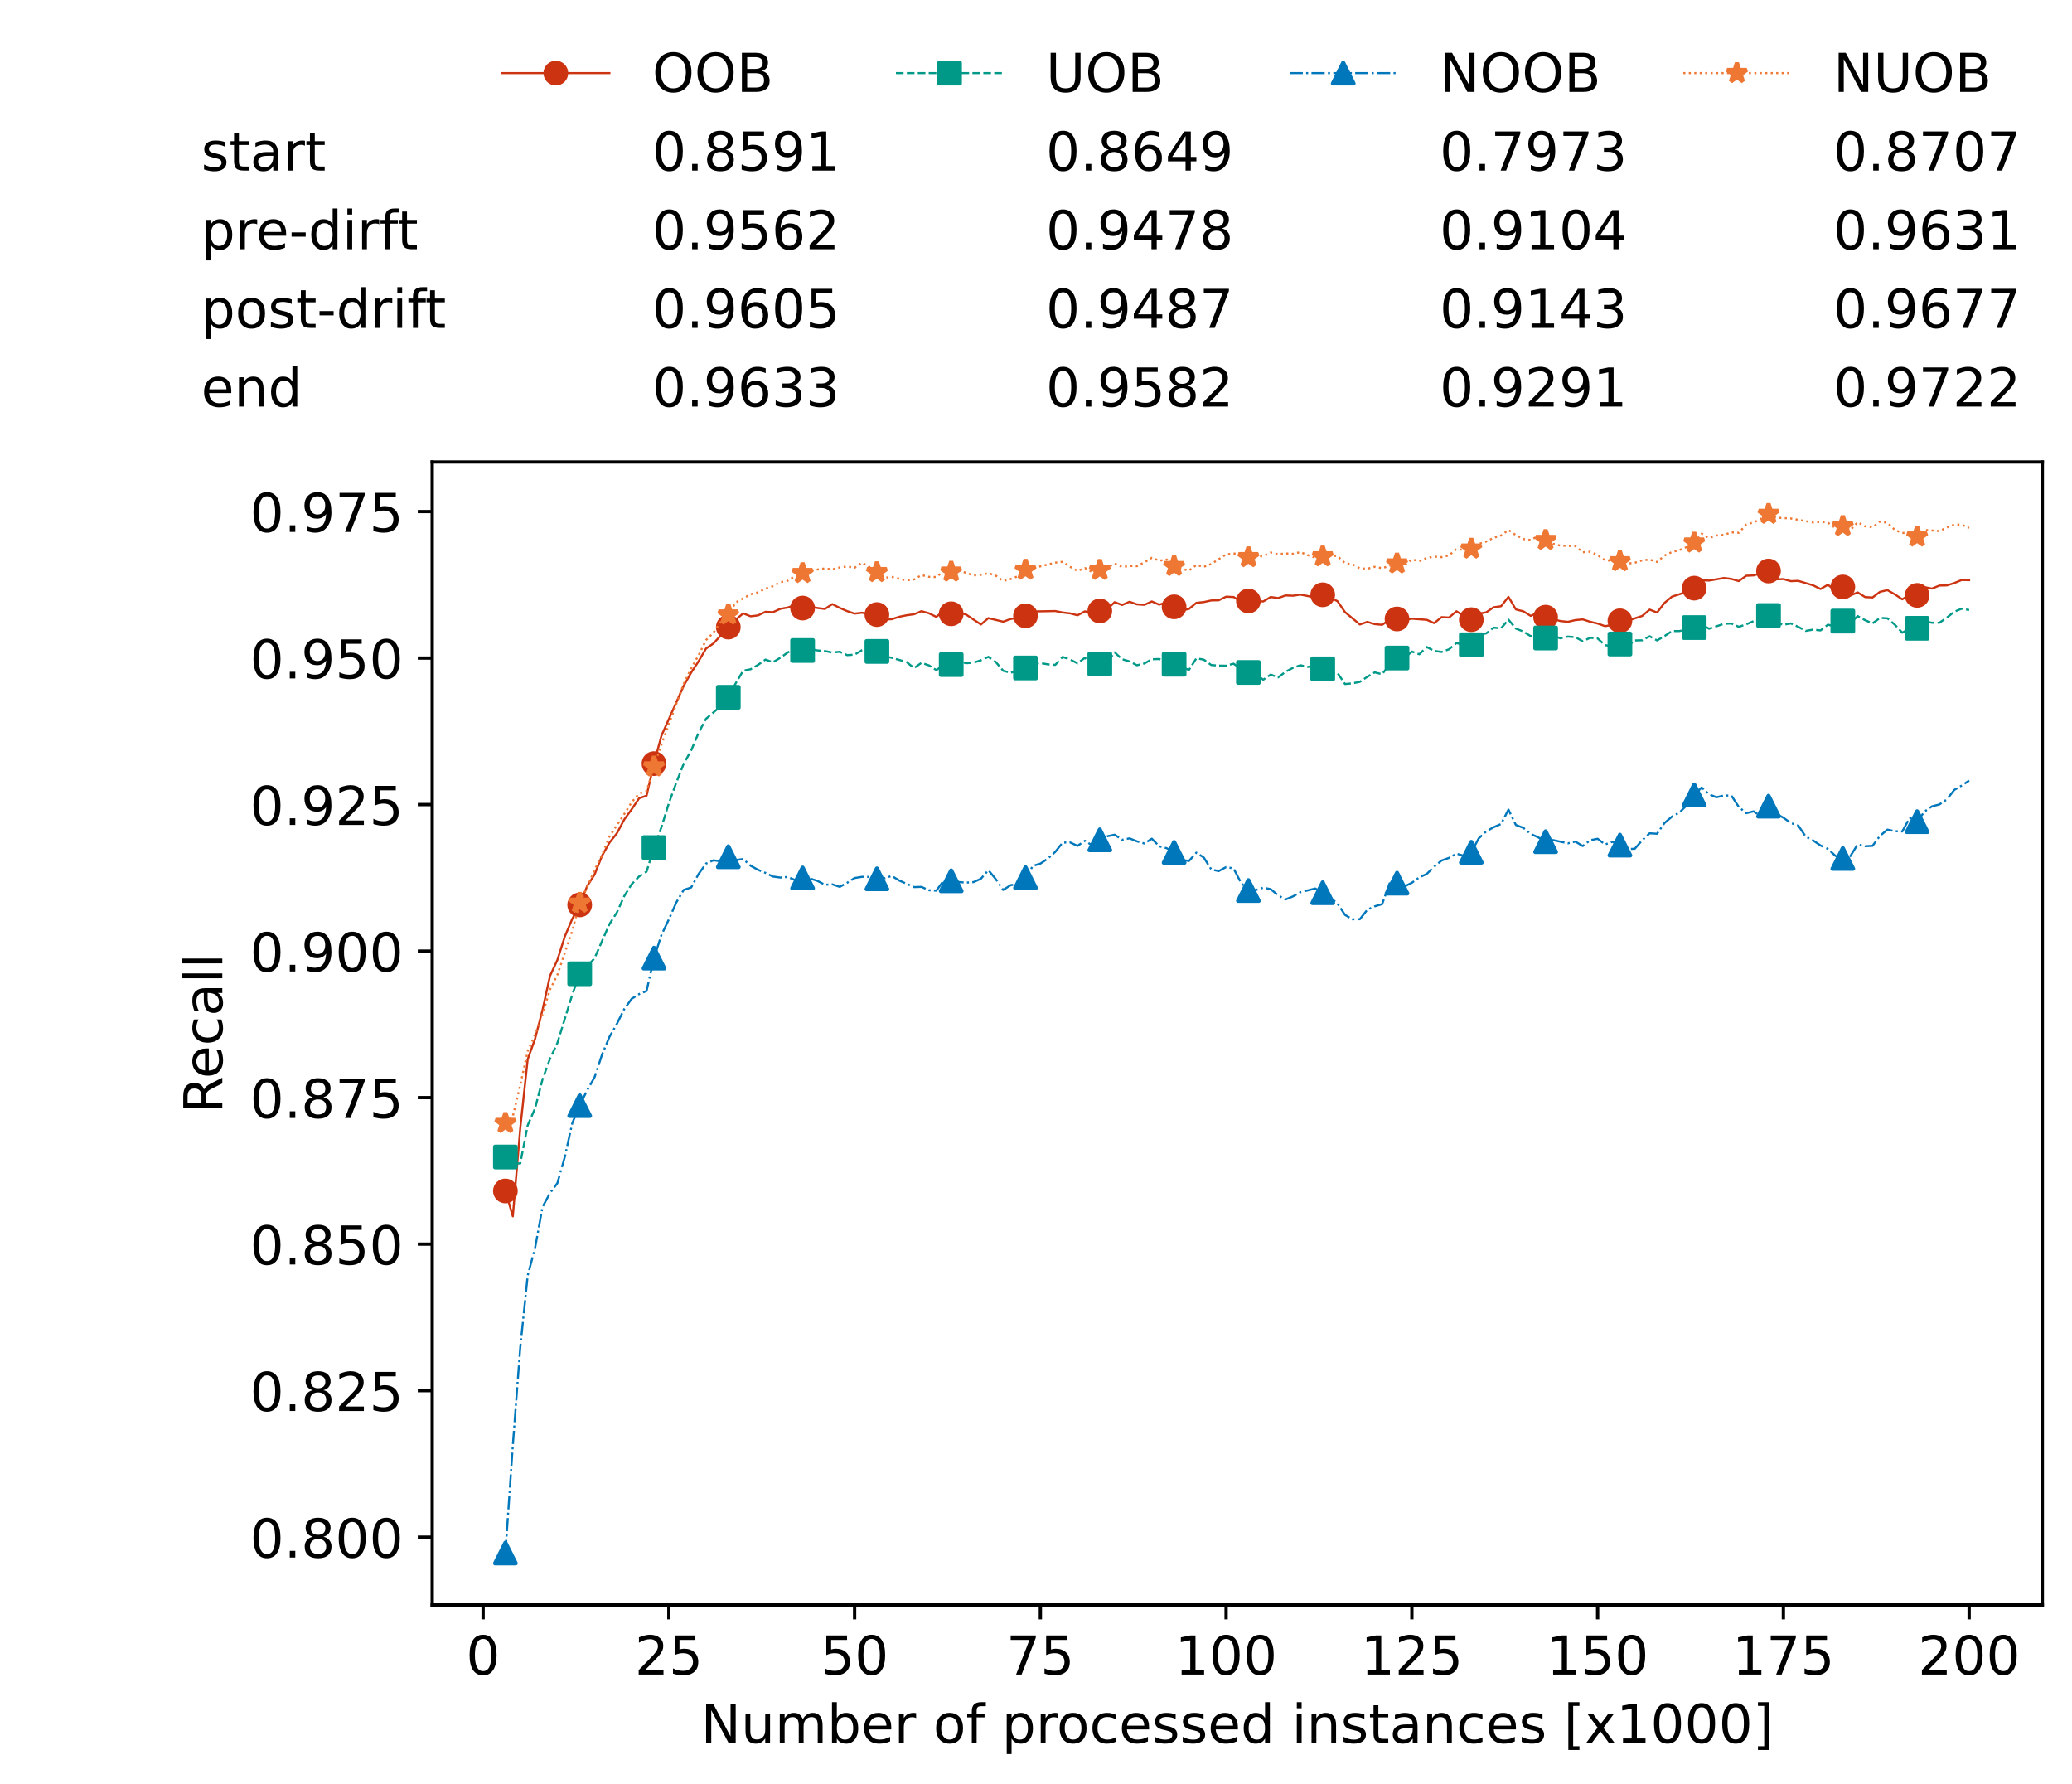 <?xml version="1.0" encoding="utf-8" standalone="no"?>
<!DOCTYPE svg PUBLIC "-//W3C//DTD SVG 1.1//EN"
  "http://www.w3.org/Graphics/SVG/1.1/DTD/svg11.dtd">
<!-- Created with matplotlib (https://matplotlib.org/) -->
<svg height="432.615pt" version="1.1" viewBox="0 0 502.65 432.615" width="502.65pt" xmlns="http://www.w3.org/2000/svg" xmlns:xlink="http://www.w3.org/1999/xlink">
 <defs>
  <style type="text/css">*{stroke-linecap:butt;stroke-linejoin:round;}</style>
 </defs>
 <g id="figure_1">
  <g id="patch_1">
   <path d="M 0 432.615 
L 502.65 432.615 
L 502.65 0 
L 0 0 
z
" style="fill:#ffffff;"/>
  </g>
  <g id="axes_1">
   <g id="patch_2">
    <path d="M 104.85 389.252 
L 495.45 389.252 
L 495.45 112.052 
L 104.85 112.052 
z
" style="fill:#ffffff;"/>
   </g>
   <g id="matplotlib.axis_1">
    <g id="xtick_1">
     <g id="line2d_1">
      <defs>
       <path d="M 0 0 
L 0 3.5 
" id="m0c8009c0d4" style="stroke:#000000;stroke-width:0.8;"/>
      </defs>
      <g>
       <use style="stroke:#000000;stroke-width:0.8;" x="117.197" xlink:href="#m0c8009c0d4" y="389.252"/>
      </g>
     </g>
     <g id="text_1">
      <!-- 0 -->
      <g transform="translate(113.061 406.13)scale(0.13 -0.13)">
       <defs>
        <path d="M 31.781 66.406 
Q 24.172 66.406 20.328 58.906 
Q 16.5 51.422 16.5 36.375 
Q 16.5 21.391 20.328 13.891 
Q 24.172 6.391 31.781 6.391 
Q 39.453 6.391 43.281 13.891 
Q 47.125 21.391 47.125 36.375 
Q 47.125 51.422 43.281 58.906 
Q 39.453 66.406 31.781 66.406 
z
M 31.781 74.219 
Q 44.047 74.219 50.516 64.516 
Q 56.984 54.828 56.984 36.375 
Q 56.984 17.969 50.516 8.266 
Q 44.047 -1.422 31.781 -1.422 
Q 19.531 -1.422 13.062 8.266 
Q 6.594 17.969 6.594 36.375 
Q 6.594 54.828 13.062 64.516 
Q 19.531 74.219 31.781 74.219 
z
" id="DejaVuSans-48"/>
       </defs>
       <use xlink:href="#DejaVuSans-48"/>
      </g>
     </g>
    </g>
    <g id="xtick_2">
     <g id="line2d_2">
      <g>
       <use style="stroke:#000000;stroke-width:0.8;" x="162.259" xlink:href="#m0c8009c0d4" y="389.252"/>
      </g>
     </g>
     <g id="text_2">
      <!-- 25 -->
      <g transform="translate(153.988 406.13)scale(0.13 -0.13)">
       <defs>
        <path d="M 19.188 8.297 
L 53.609 8.297 
L 53.609 0 
L 7.328 0 
L 7.328 8.297 
Q 12.938 14.109 22.625 23.891 
Q 32.328 33.688 34.812 36.531 
Q 39.547 41.844 41.422 45.531 
Q 43.312 49.219 43.312 52.781 
Q 43.312 58.594 39.234 62.25 
Q 35.156 65.922 28.609 65.922 
Q 23.969 65.922 18.812 64.312 
Q 13.672 62.703 7.812 59.422 
L 7.812 69.391 
Q 13.766 71.781 18.938 73 
Q 24.125 74.219 28.422 74.219 
Q 39.75 74.219 46.484 68.547 
Q 53.219 62.891 53.219 53.422 
Q 53.219 48.922 51.531 44.891 
Q 49.859 40.875 45.406 35.406 
Q 44.188 33.984 37.641 27.219 
Q 31.109 20.453 19.188 8.297 
z
" id="DejaVuSans-50"/>
        <path d="M 10.797 72.906 
L 49.516 72.906 
L 49.516 64.594 
L 19.828 64.594 
L 19.828 46.734 
Q 21.969 47.469 24.109 47.828 
Q 26.266 48.188 28.422 48.188 
Q 40.625 48.188 47.75 41.5 
Q 54.891 34.812 54.891 23.391 
Q 54.891 11.625 47.562 5.094 
Q 40.234 -1.422 26.906 -1.422 
Q 22.312 -1.422 17.547 -0.641 
Q 12.797 0.141 7.719 1.703 
L 7.719 11.625 
Q 12.109 9.234 16.797 8.062 
Q 21.484 6.891 26.703 6.891 
Q 35.156 6.891 40.078 11.328 
Q 45.016 15.766 45.016 23.391 
Q 45.016 31 40.078 35.438 
Q 35.156 39.891 26.703 39.891 
Q 22.75 39.891 18.812 39.016 
Q 14.891 38.141 10.797 36.281 
z
" id="DejaVuSans-53"/>
       </defs>
       <use xlink:href="#DejaVuSans-50"/>
       <use x="63.623" xlink:href="#DejaVuSans-53"/>
      </g>
     </g>
    </g>
    <g id="xtick_3">
     <g id="line2d_3">
      <g>
       <use style="stroke:#000000;stroke-width:0.8;" x="207.322" xlink:href="#m0c8009c0d4" y="389.252"/>
      </g>
     </g>
     <g id="text_3">
      <!-- 50 -->
      <g transform="translate(199.05 406.13)scale(0.13 -0.13)">
       <use xlink:href="#DejaVuSans-53"/>
       <use x="63.623" xlink:href="#DejaVuSans-48"/>
      </g>
     </g>
    </g>
    <g id="xtick_4">
     <g id="line2d_4">
      <g>
       <use style="stroke:#000000;stroke-width:0.8;" x="252.384" xlink:href="#m0c8009c0d4" y="389.252"/>
      </g>
     </g>
     <g id="text_4">
      <!-- 75 -->
      <g transform="translate(244.113 406.13)scale(0.13 -0.13)">
       <defs>
        <path d="M 8.203 72.906 
L 55.078 72.906 
L 55.078 68.703 
L 28.609 0 
L 18.312 0 
L 43.219 64.594 
L 8.203 64.594 
z
" id="DejaVuSans-55"/>
       </defs>
       <use xlink:href="#DejaVuSans-55"/>
       <use x="63.623" xlink:href="#DejaVuSans-53"/>
      </g>
     </g>
    </g>
    <g id="xtick_5">
     <g id="line2d_5">
      <g>
       <use style="stroke:#000000;stroke-width:0.8;" x="297.446" xlink:href="#m0c8009c0d4" y="389.252"/>
      </g>
     </g>
     <g id="text_5">
      <!-- 100 -->
      <g transform="translate(285.039 406.13)scale(0.13 -0.13)">
       <defs>
        <path d="M 12.406 8.297 
L 28.516 8.297 
L 28.516 63.922 
L 10.984 60.406 
L 10.984 69.391 
L 28.422 72.906 
L 38.281 72.906 
L 38.281 8.297 
L 54.391 8.297 
L 54.391 0 
L 12.406 0 
z
" id="DejaVuSans-49"/>
       </defs>
       <use xlink:href="#DejaVuSans-49"/>
       <use x="63.623" xlink:href="#DejaVuSans-48"/>
       <use x="127.246" xlink:href="#DejaVuSans-48"/>
      </g>
     </g>
    </g>
    <g id="xtick_6">
     <g id="line2d_6">
      <g>
       <use style="stroke:#000000;stroke-width:0.8;" x="342.509" xlink:href="#m0c8009c0d4" y="389.252"/>
      </g>
     </g>
     <g id="text_6">
      <!-- 125 -->
      <g transform="translate(330.102 406.13)scale(0.13 -0.13)">
       <use xlink:href="#DejaVuSans-49"/>
       <use x="63.623" xlink:href="#DejaVuSans-50"/>
       <use x="127.246" xlink:href="#DejaVuSans-53"/>
      </g>
     </g>
    </g>
    <g id="xtick_7">
     <g id="line2d_7">
      <g>
       <use style="stroke:#000000;stroke-width:0.8;" x="387.571" xlink:href="#m0c8009c0d4" y="389.252"/>
      </g>
     </g>
     <g id="text_7">
      <!-- 150 -->
      <g transform="translate(375.164 406.13)scale(0.13 -0.13)">
       <use xlink:href="#DejaVuSans-49"/>
       <use x="63.623" xlink:href="#DejaVuSans-53"/>
       <use x="127.246" xlink:href="#DejaVuSans-48"/>
      </g>
     </g>
    </g>
    <g id="xtick_8">
     <g id="line2d_8">
      <g>
       <use style="stroke:#000000;stroke-width:0.8;" x="432.633" xlink:href="#m0c8009c0d4" y="389.252"/>
      </g>
     </g>
     <g id="text_8">
      <!-- 175 -->
      <g transform="translate(420.226 406.13)scale(0.13 -0.13)">
       <use xlink:href="#DejaVuSans-49"/>
       <use x="63.623" xlink:href="#DejaVuSans-55"/>
       <use x="127.246" xlink:href="#DejaVuSans-53"/>
      </g>
     </g>
    </g>
    <g id="xtick_9">
     <g id="line2d_9">
      <g>
       <use style="stroke:#000000;stroke-width:0.8;" x="477.695" xlink:href="#m0c8009c0d4" y="389.252"/>
      </g>
     </g>
     <g id="text_9">
      <!-- 200 -->
      <g transform="translate(465.289 406.13)scale(0.13 -0.13)">
       <use xlink:href="#DejaVuSans-50"/>
       <use x="63.623" xlink:href="#DejaVuSans-48"/>
       <use x="127.246" xlink:href="#DejaVuSans-48"/>
      </g>
     </g>
    </g>
    <g id="text_10">
     <!-- Number of processed instances [x1000] -->
     <g transform="translate(170.025 422.711)scale(0.13 -0.13)">
      <defs>
       <path d="M 9.812 72.906 
L 23.094 72.906 
L 55.422 11.922 
L 55.422 72.906 
L 64.984 72.906 
L 64.984 0 
L 51.703 0 
L 19.391 60.984 
L 19.391 0 
L 9.812 0 
z
" id="DejaVuSans-78"/>
       <path d="M 8.5 21.578 
L 8.5 54.688 
L 17.484 54.688 
L 17.484 21.922 
Q 17.484 14.156 20.5 10.266 
Q 23.531 6.391 29.594 6.391 
Q 36.859 6.391 41.078 11.031 
Q 45.312 15.672 45.312 23.688 
L 45.312 54.688 
L 54.297 54.688 
L 54.297 0 
L 45.312 0 
L 45.312 8.406 
Q 42.047 3.422 37.719 1 
Q 33.406 -1.422 27.688 -1.422 
Q 18.266 -1.422 13.375 4.438 
Q 8.5 10.297 8.5 21.578 
z
M 31.109 56 
z
" id="DejaVuSans-117"/>
       <path d="M 52 44.188 
Q 55.375 50.25 60.062 53.125 
Q 64.75 56 71.094 56 
Q 79.641 56 84.281 50.016 
Q 88.922 44.047 88.922 33.016 
L 88.922 0 
L 79.891 0 
L 79.891 32.719 
Q 79.891 40.578 77.094 44.375 
Q 74.312 48.188 68.609 48.188 
Q 61.625 48.188 57.562 43.547 
Q 53.516 38.922 53.516 30.906 
L 53.516 0 
L 44.484 0 
L 44.484 32.719 
Q 44.484 40.625 41.703 44.406 
Q 38.922 48.188 33.109 48.188 
Q 26.219 48.188 22.156 43.531 
Q 18.109 38.875 18.109 30.906 
L 18.109 0 
L 9.078 0 
L 9.078 54.688 
L 18.109 54.688 
L 18.109 46.188 
Q 21.188 51.219 25.484 53.609 
Q 29.781 56 35.688 56 
Q 41.656 56 45.828 52.969 
Q 50 49.953 52 44.188 
z
" id="DejaVuSans-109"/>
       <path d="M 48.688 27.297 
Q 48.688 37.203 44.609 42.844 
Q 40.531 48.484 33.406 48.484 
Q 26.266 48.484 22.188 42.844 
Q 18.109 37.203 18.109 27.297 
Q 18.109 17.391 22.188 11.75 
Q 26.266 6.109 33.406 6.109 
Q 40.531 6.109 44.609 11.75 
Q 48.688 17.391 48.688 27.297 
z
M 18.109 46.391 
Q 20.953 51.266 25.266 53.625 
Q 29.594 56 35.594 56 
Q 45.562 56 51.781 48.094 
Q 58.016 40.188 58.016 27.297 
Q 58.016 14.406 51.781 6.484 
Q 45.562 -1.422 35.594 -1.422 
Q 29.594 -1.422 25.266 0.953 
Q 20.953 3.328 18.109 8.203 
L 18.109 0 
L 9.078 0 
L 9.078 75.984 
L 18.109 75.984 
z
" id="DejaVuSans-98"/>
       <path d="M 56.203 29.594 
L 56.203 25.203 
L 14.891 25.203 
Q 15.484 15.922 20.484 11.062 
Q 25.484 6.203 34.422 6.203 
Q 39.594 6.203 44.453 7.469 
Q 49.312 8.734 54.109 11.281 
L 54.109 2.781 
Q 49.266 0.734 44.188 -0.344 
Q 39.109 -1.422 33.891 -1.422 
Q 20.797 -1.422 13.156 6.188 
Q 5.516 13.812 5.516 26.812 
Q 5.516 40.234 12.766 48.109 
Q 20.016 56 32.328 56 
Q 43.359 56 49.781 48.891 
Q 56.203 41.797 56.203 29.594 
z
M 47.219 32.234 
Q 47.125 39.594 43.094 43.984 
Q 39.062 48.391 32.422 48.391 
Q 24.906 48.391 20.391 44.141 
Q 15.875 39.891 15.188 32.172 
z
" id="DejaVuSans-101"/>
       <path d="M 41.109 46.297 
Q 39.594 47.172 37.812 47.578 
Q 36.031 48 33.891 48 
Q 26.266 48 22.188 43.047 
Q 18.109 38.094 18.109 28.812 
L 18.109 0 
L 9.078 0 
L 9.078 54.688 
L 18.109 54.688 
L 18.109 46.188 
Q 20.953 51.172 25.484 53.578 
Q 30.031 56 36.531 56 
Q 37.453 56 38.578 55.875 
Q 39.703 55.766 41.062 55.516 
z
" id="DejaVuSans-114"/>
       <path id="DejaVuSans-32"/>
       <path d="M 30.609 48.391 
Q 23.391 48.391 19.188 42.75 
Q 14.984 37.109 14.984 27.297 
Q 14.984 17.484 19.156 11.844 
Q 23.344 6.203 30.609 6.203 
Q 37.797 6.203 41.984 11.859 
Q 46.188 17.531 46.188 27.297 
Q 46.188 37.016 41.984 42.703 
Q 37.797 48.391 30.609 48.391 
z
M 30.609 56 
Q 42.328 56 49.016 48.375 
Q 55.719 40.766 55.719 27.297 
Q 55.719 13.875 49.016 6.219 
Q 42.328 -1.422 30.609 -1.422 
Q 18.844 -1.422 12.172 6.219 
Q 5.516 13.875 5.516 27.297 
Q 5.516 40.766 12.172 48.375 
Q 18.844 56 30.609 56 
z
" id="DejaVuSans-111"/>
       <path d="M 37.109 75.984 
L 37.109 68.5 
L 28.516 68.5 
Q 23.688 68.5 21.797 66.547 
Q 19.922 64.594 19.922 59.516 
L 19.922 54.688 
L 34.719 54.688 
L 34.719 47.703 
L 19.922 47.703 
L 19.922 0 
L 10.891 0 
L 10.891 47.703 
L 2.297 47.703 
L 2.297 54.688 
L 10.891 54.688 
L 10.891 58.5 
Q 10.891 67.625 15.141 71.797 
Q 19.391 75.984 28.609 75.984 
z
" id="DejaVuSans-102"/>
       <path d="M 18.109 8.203 
L 18.109 -20.797 
L 9.078 -20.797 
L 9.078 54.688 
L 18.109 54.688 
L 18.109 46.391 
Q 20.953 51.266 25.266 53.625 
Q 29.594 56 35.594 56 
Q 45.562 56 51.781 48.094 
Q 58.016 40.188 58.016 27.297 
Q 58.016 14.406 51.781 6.484 
Q 45.562 -1.422 35.594 -1.422 
Q 29.594 -1.422 25.266 0.953 
Q 20.953 3.328 18.109 8.203 
z
M 48.688 27.297 
Q 48.688 37.203 44.609 42.844 
Q 40.531 48.484 33.406 48.484 
Q 26.266 48.484 22.188 42.844 
Q 18.109 37.203 18.109 27.297 
Q 18.109 17.391 22.188 11.75 
Q 26.266 6.109 33.406 6.109 
Q 40.531 6.109 44.609 11.75 
Q 48.688 17.391 48.688 27.297 
z
" id="DejaVuSans-112"/>
       <path d="M 48.781 52.594 
L 48.781 44.188 
Q 44.969 46.297 41.141 47.344 
Q 37.312 48.391 33.406 48.391 
Q 24.656 48.391 19.812 42.844 
Q 14.984 37.312 14.984 27.297 
Q 14.984 17.281 19.812 11.734 
Q 24.656 6.203 33.406 6.203 
Q 37.312 6.203 41.141 7.25 
Q 44.969 8.297 48.781 10.406 
L 48.781 2.094 
Q 45.016 0.344 40.984 -0.531 
Q 36.969 -1.422 32.422 -1.422 
Q 20.062 -1.422 12.781 6.344 
Q 5.516 14.109 5.516 27.297 
Q 5.516 40.672 12.859 48.328 
Q 20.219 56 33.016 56 
Q 37.156 56 41.109 55.141 
Q 45.062 54.297 48.781 52.594 
z
" id="DejaVuSans-99"/>
       <path d="M 44.281 53.078 
L 44.281 44.578 
Q 40.484 46.531 36.375 47.5 
Q 32.281 48.484 27.875 48.484 
Q 21.188 48.484 17.844 46.438 
Q 14.5 44.391 14.5 40.281 
Q 14.5 37.156 16.891 35.375 
Q 19.281 33.594 26.516 31.984 
L 29.594 31.297 
Q 39.156 29.25 43.188 25.516 
Q 47.219 21.781 47.219 15.094 
Q 47.219 7.469 41.188 3.016 
Q 35.156 -1.422 24.609 -1.422 
Q 20.219 -1.422 15.453 -0.562 
Q 10.688 0.297 5.422 2 
L 5.422 11.281 
Q 10.406 8.688 15.234 7.391 
Q 20.062 6.109 24.812 6.109 
Q 31.156 6.109 34.562 8.281 
Q 37.984 10.453 37.984 14.406 
Q 37.984 18.062 35.516 20.016 
Q 33.062 21.969 24.703 23.781 
L 21.578 24.516 
Q 13.234 26.266 9.516 29.906 
Q 5.812 33.547 5.812 39.891 
Q 5.812 47.609 11.281 51.797 
Q 16.75 56 26.812 56 
Q 31.781 56 36.172 55.266 
Q 40.578 54.547 44.281 53.078 
z
" id="DejaVuSans-115"/>
       <path d="M 45.406 46.391 
L 45.406 75.984 
L 54.391 75.984 
L 54.391 0 
L 45.406 0 
L 45.406 8.203 
Q 42.578 3.328 38.25 0.953 
Q 33.938 -1.422 27.875 -1.422 
Q 17.969 -1.422 11.734 6.484 
Q 5.516 14.406 5.516 27.297 
Q 5.516 40.188 11.734 48.094 
Q 17.969 56 27.875 56 
Q 33.938 56 38.25 53.625 
Q 42.578 51.266 45.406 46.391 
z
M 14.797 27.297 
Q 14.797 17.391 18.875 11.75 
Q 22.953 6.109 30.078 6.109 
Q 37.203 6.109 41.297 11.75 
Q 45.406 17.391 45.406 27.297 
Q 45.406 37.203 41.297 42.844 
Q 37.203 48.484 30.078 48.484 
Q 22.953 48.484 18.875 42.844 
Q 14.797 37.203 14.797 27.297 
z
" id="DejaVuSans-100"/>
       <path d="M 9.422 54.688 
L 18.406 54.688 
L 18.406 0 
L 9.422 0 
z
M 9.422 75.984 
L 18.406 75.984 
L 18.406 64.594 
L 9.422 64.594 
z
" id="DejaVuSans-105"/>
       <path d="M 54.891 33.016 
L 54.891 0 
L 45.906 0 
L 45.906 32.719 
Q 45.906 40.484 42.875 44.328 
Q 39.844 48.188 33.797 48.188 
Q 26.516 48.188 22.312 43.547 
Q 18.109 38.922 18.109 30.906 
L 18.109 0 
L 9.078 0 
L 9.078 54.688 
L 18.109 54.688 
L 18.109 46.188 
Q 21.344 51.125 25.703 53.562 
Q 30.078 56 35.797 56 
Q 45.219 56 50.047 50.172 
Q 54.891 44.344 54.891 33.016 
z
" id="DejaVuSans-110"/>
       <path d="M 18.312 70.219 
L 18.312 54.688 
L 36.812 54.688 
L 36.812 47.703 
L 18.312 47.703 
L 18.312 18.016 
Q 18.312 11.328 20.141 9.422 
Q 21.969 7.516 27.594 7.516 
L 36.812 7.516 
L 36.812 0 
L 27.594 0 
Q 17.188 0 13.234 3.875 
Q 9.281 7.766 9.281 18.016 
L 9.281 47.703 
L 2.688 47.703 
L 2.688 54.688 
L 9.281 54.688 
L 9.281 70.219 
z
" id="DejaVuSans-116"/>
       <path d="M 34.281 27.484 
Q 23.391 27.484 19.188 25 
Q 14.984 22.516 14.984 16.5 
Q 14.984 11.719 18.141 8.906 
Q 21.297 6.109 26.703 6.109 
Q 34.188 6.109 38.703 11.406 
Q 43.219 16.703 43.219 25.484 
L 43.219 27.484 
z
M 52.203 31.203 
L 52.203 0 
L 43.219 0 
L 43.219 8.297 
Q 40.141 3.328 35.547 0.953 
Q 30.953 -1.422 24.312 -1.422 
Q 15.922 -1.422 10.953 3.297 
Q 6 8.016 6 15.922 
Q 6 25.141 12.172 29.828 
Q 18.359 34.516 30.609 34.516 
L 43.219 34.516 
L 43.219 35.406 
Q 43.219 41.609 39.141 45 
Q 35.062 48.391 27.688 48.391 
Q 23 48.391 18.547 47.266 
Q 14.109 46.141 10.016 43.891 
L 10.016 52.203 
Q 14.938 54.109 19.578 55.047 
Q 24.219 56 28.609 56 
Q 40.484 56 46.344 49.844 
Q 52.203 43.703 52.203 31.203 
z
" id="DejaVuSans-97"/>
       <path d="M 8.594 75.984 
L 29.297 75.984 
L 29.297 69 
L 17.578 69 
L 17.578 -6.203 
L 29.297 -6.203 
L 29.297 -13.188 
L 8.594 -13.188 
z
" id="DejaVuSans-91"/>
       <path d="M 54.891 54.688 
L 35.109 28.078 
L 55.906 0 
L 45.312 0 
L 29.391 21.484 
L 13.484 0 
L 2.875 0 
L 24.125 28.609 
L 4.688 54.688 
L 15.281 54.688 
L 29.781 35.203 
L 44.281 54.688 
z
" id="DejaVuSans-120"/>
       <path d="M 30.422 75.984 
L 30.422 -13.188 
L 9.719 -13.188 
L 9.719 -6.203 
L 21.391 -6.203 
L 21.391 69 
L 9.719 69 
L 9.719 75.984 
z
" id="DejaVuSans-93"/>
      </defs>
      <use xlink:href="#DejaVuSans-78"/>
      <use x="74.805" xlink:href="#DejaVuSans-117"/>
      <use x="138.184" xlink:href="#DejaVuSans-109"/>
      <use x="235.596" xlink:href="#DejaVuSans-98"/>
      <use x="299.072" xlink:href="#DejaVuSans-101"/>
      <use x="360.596" xlink:href="#DejaVuSans-114"/>
      <use x="401.709" xlink:href="#DejaVuSans-32"/>
      <use x="433.496" xlink:href="#DejaVuSans-111"/>
      <use x="494.678" xlink:href="#DejaVuSans-102"/>
      <use x="529.883" xlink:href="#DejaVuSans-32"/>
      <use x="561.67" xlink:href="#DejaVuSans-112"/>
      <use x="625.146" xlink:href="#DejaVuSans-114"/>
      <use x="664.01" xlink:href="#DejaVuSans-111"/>
      <use x="725.191" xlink:href="#DejaVuSans-99"/>
      <use x="780.172" xlink:href="#DejaVuSans-101"/>
      <use x="841.695" xlink:href="#DejaVuSans-115"/>
      <use x="893.795" xlink:href="#DejaVuSans-115"/>
      <use x="945.895" xlink:href="#DejaVuSans-101"/>
      <use x="1007.418" xlink:href="#DejaVuSans-100"/>
      <use x="1070.895" xlink:href="#DejaVuSans-32"/>
      <use x="1102.682" xlink:href="#DejaVuSans-105"/>
      <use x="1130.465" xlink:href="#DejaVuSans-110"/>
      <use x="1193.844" xlink:href="#DejaVuSans-115"/>
      <use x="1245.943" xlink:href="#DejaVuSans-116"/>
      <use x="1285.152" xlink:href="#DejaVuSans-97"/>
      <use x="1346.432" xlink:href="#DejaVuSans-110"/>
      <use x="1409.811" xlink:href="#DejaVuSans-99"/>
      <use x="1464.791" xlink:href="#DejaVuSans-101"/>
      <use x="1526.314" xlink:href="#DejaVuSans-115"/>
      <use x="1578.414" xlink:href="#DejaVuSans-32"/>
      <use x="1610.201" xlink:href="#DejaVuSans-91"/>
      <use x="1649.215" xlink:href="#DejaVuSans-120"/>
      <use x="1708.395" xlink:href="#DejaVuSans-49"/>
      <use x="1772.018" xlink:href="#DejaVuSans-48"/>
      <use x="1835.641" xlink:href="#DejaVuSans-48"/>
      <use x="1899.264" xlink:href="#DejaVuSans-48"/>
      <use x="1962.887" xlink:href="#DejaVuSans-93"/>
     </g>
    </g>
   </g>
   <g id="matplotlib.axis_2">
    <g id="ytick_1">
     <g id="line2d_10">
      <defs>
       <path d="M 0 0 
L -3.5 0 
" id="mf55efdddad" style="stroke:#000000;stroke-width:0.8;"/>
      </defs>
      <g>
       <use style="stroke:#000000;stroke-width:0.8;" x="104.85" xlink:href="#mf55efdddad" y="372.81"/>
      </g>
     </g>
     <g id="text_11">
      <!-- 0.800 -->
      <g transform="translate(60.633 377.749)scale(0.13 -0.13)">
       <defs>
        <path d="M 10.688 12.406 
L 21 12.406 
L 21 0 
L 10.688 0 
z
" id="DejaVuSans-46"/>
        <path d="M 31.781 34.625 
Q 24.75 34.625 20.719 30.859 
Q 16.703 27.094 16.703 20.516 
Q 16.703 13.922 20.719 10.156 
Q 24.75 6.391 31.781 6.391 
Q 38.812 6.391 42.859 10.172 
Q 46.922 13.969 46.922 20.516 
Q 46.922 27.094 42.891 30.859 
Q 38.875 34.625 31.781 34.625 
z
M 21.922 38.812 
Q 15.578 40.375 12.031 44.719 
Q 8.5 49.078 8.5 55.328 
Q 8.5 64.062 14.719 69.141 
Q 20.953 74.219 31.781 74.219 
Q 42.672 74.219 48.875 69.141 
Q 55.078 64.062 55.078 55.328 
Q 55.078 49.078 51.531 44.719 
Q 48 40.375 41.703 38.812 
Q 48.828 37.156 52.797 32.312 
Q 56.781 27.484 56.781 20.516 
Q 56.781 9.906 50.312 4.234 
Q 43.844 -1.422 31.781 -1.422 
Q 19.734 -1.422 13.25 4.234 
Q 6.781 9.906 6.781 20.516 
Q 6.781 27.484 10.781 32.312 
Q 14.797 37.156 21.922 38.812 
z
M 18.312 54.391 
Q 18.312 48.734 21.844 45.562 
Q 25.391 42.391 31.781 42.391 
Q 38.141 42.391 41.719 45.562 
Q 45.312 48.734 45.312 54.391 
Q 45.312 60.062 41.719 63.234 
Q 38.141 66.406 31.781 66.406 
Q 25.391 66.406 21.844 63.234 
Q 18.312 60.062 18.312 54.391 
z
" id="DejaVuSans-56"/>
       </defs>
       <use xlink:href="#DejaVuSans-48"/>
       <use x="63.623" xlink:href="#DejaVuSans-46"/>
       <use x="95.41" xlink:href="#DejaVuSans-56"/>
       <use x="159.033" xlink:href="#DejaVuSans-48"/>
       <use x="222.656" xlink:href="#DejaVuSans-48"/>
      </g>
     </g>
    </g>
    <g id="ytick_2">
     <g id="line2d_11">
      <g>
       <use style="stroke:#000000;stroke-width:0.8;" x="104.85" xlink:href="#mf55efdddad" y="337.276"/>
      </g>
     </g>
     <g id="text_12">
      <!-- 0.825 -->
      <g transform="translate(60.633 342.215)scale(0.13 -0.13)">
       <use xlink:href="#DejaVuSans-48"/>
       <use x="63.623" xlink:href="#DejaVuSans-46"/>
       <use x="95.41" xlink:href="#DejaVuSans-56"/>
       <use x="159.033" xlink:href="#DejaVuSans-50"/>
       <use x="222.656" xlink:href="#DejaVuSans-53"/>
      </g>
     </g>
    </g>
    <g id="ytick_3">
     <g id="line2d_12">
      <g>
       <use style="stroke:#000000;stroke-width:0.8;" x="104.85" xlink:href="#mf55efdddad" y="301.742"/>
      </g>
     </g>
     <g id="text_13">
      <!-- 0.850 -->
      <g transform="translate(60.633 306.681)scale(0.13 -0.13)">
       <use xlink:href="#DejaVuSans-48"/>
       <use x="63.623" xlink:href="#DejaVuSans-46"/>
       <use x="95.41" xlink:href="#DejaVuSans-56"/>
       <use x="159.033" xlink:href="#DejaVuSans-53"/>
       <use x="222.656" xlink:href="#DejaVuSans-48"/>
      </g>
     </g>
    </g>
    <g id="ytick_4">
     <g id="line2d_13">
      <g>
       <use style="stroke:#000000;stroke-width:0.8;" x="104.85" xlink:href="#mf55efdddad" y="266.208"/>
      </g>
     </g>
     <g id="text_14">
      <!-- 0.875 -->
      <g transform="translate(60.633 271.147)scale(0.13 -0.13)">
       <use xlink:href="#DejaVuSans-48"/>
       <use x="63.623" xlink:href="#DejaVuSans-46"/>
       <use x="95.41" xlink:href="#DejaVuSans-56"/>
       <use x="159.033" xlink:href="#DejaVuSans-55"/>
       <use x="222.656" xlink:href="#DejaVuSans-53"/>
      </g>
     </g>
    </g>
    <g id="ytick_5">
     <g id="line2d_14">
      <g>
       <use style="stroke:#000000;stroke-width:0.8;" x="104.85" xlink:href="#mf55efdddad" y="230.674"/>
      </g>
     </g>
     <g id="text_15">
      <!-- 0.900 -->
      <g transform="translate(60.633 235.613)scale(0.13 -0.13)">
       <defs>
        <path d="M 10.984 1.516 
L 10.984 10.5 
Q 14.703 8.734 18.5 7.812 
Q 22.312 6.891 25.984 6.891 
Q 35.75 6.891 40.891 13.453 
Q 46.047 20.016 46.781 33.406 
Q 43.953 29.203 39.594 26.953 
Q 35.25 24.703 29.984 24.703 
Q 19.047 24.703 12.672 31.312 
Q 6.297 37.938 6.297 49.422 
Q 6.297 60.641 12.938 67.422 
Q 19.578 74.219 30.609 74.219 
Q 43.266 74.219 49.922 64.516 
Q 56.594 54.828 56.594 36.375 
Q 56.594 19.141 48.406 8.859 
Q 40.234 -1.422 26.422 -1.422 
Q 22.703 -1.422 18.891 -0.688 
Q 15.094 0.047 10.984 1.516 
z
M 30.609 32.422 
Q 37.25 32.422 41.125 36.953 
Q 45.016 41.5 45.016 49.422 
Q 45.016 57.281 41.125 61.844 
Q 37.25 66.406 30.609 66.406 
Q 23.969 66.406 20.094 61.844 
Q 16.219 57.281 16.219 49.422 
Q 16.219 41.5 20.094 36.953 
Q 23.969 32.422 30.609 32.422 
z
" id="DejaVuSans-57"/>
       </defs>
       <use xlink:href="#DejaVuSans-48"/>
       <use x="63.623" xlink:href="#DejaVuSans-46"/>
       <use x="95.41" xlink:href="#DejaVuSans-57"/>
       <use x="159.033" xlink:href="#DejaVuSans-48"/>
       <use x="222.656" xlink:href="#DejaVuSans-48"/>
      </g>
     </g>
    </g>
    <g id="ytick_6">
     <g id="line2d_15">
      <g>
       <use style="stroke:#000000;stroke-width:0.8;" x="104.85" xlink:href="#mf55efdddad" y="195.14"/>
      </g>
     </g>
     <g id="text_16">
      <!-- 0.925 -->
      <g transform="translate(60.633 200.079)scale(0.13 -0.13)">
       <use xlink:href="#DejaVuSans-48"/>
       <use x="63.623" xlink:href="#DejaVuSans-46"/>
       <use x="95.41" xlink:href="#DejaVuSans-57"/>
       <use x="159.033" xlink:href="#DejaVuSans-50"/>
       <use x="222.656" xlink:href="#DejaVuSans-53"/>
      </g>
     </g>
    </g>
    <g id="ytick_7">
     <g id="line2d_16">
      <g>
       <use style="stroke:#000000;stroke-width:0.8;" x="104.85" xlink:href="#mf55efdddad" y="159.606"/>
      </g>
     </g>
     <g id="text_17">
      <!-- 0.950 -->
      <g transform="translate(60.633 164.545)scale(0.13 -0.13)">
       <use xlink:href="#DejaVuSans-48"/>
       <use x="63.623" xlink:href="#DejaVuSans-46"/>
       <use x="95.41" xlink:href="#DejaVuSans-57"/>
       <use x="159.033" xlink:href="#DejaVuSans-53"/>
       <use x="222.656" xlink:href="#DejaVuSans-48"/>
      </g>
     </g>
    </g>
    <g id="ytick_8">
     <g id="line2d_17">
      <g>
       <use style="stroke:#000000;stroke-width:0.8;" x="104.85" xlink:href="#mf55efdddad" y="124.072"/>
      </g>
     </g>
     <g id="text_18">
      <!-- 0.975 -->
      <g transform="translate(60.633 129.011)scale(0.13 -0.13)">
       <use xlink:href="#DejaVuSans-48"/>
       <use x="63.623" xlink:href="#DejaVuSans-46"/>
       <use x="95.41" xlink:href="#DejaVuSans-57"/>
       <use x="159.033" xlink:href="#DejaVuSans-55"/>
       <use x="222.656" xlink:href="#DejaVuSans-53"/>
      </g>
     </g>
    </g>
    <g id="text_19">
     <!-- Recall -->
     <g transform="translate(53.93 270.044)rotate(-90)scale(0.13 -0.13)">
      <defs>
       <path d="M 44.391 34.188 
Q 47.562 33.109 50.562 29.594 
Q 53.562 26.078 56.594 19.922 
L 66.609 0 
L 56 0 
L 46.688 18.703 
Q 43.062 26.031 39.672 28.422 
Q 36.281 30.812 30.422 30.812 
L 19.672 30.812 
L 19.672 0 
L 9.812 0 
L 9.812 72.906 
L 32.078 72.906 
Q 44.578 72.906 50.734 67.672 
Q 56.891 62.453 56.891 51.906 
Q 56.891 45.016 53.688 40.469 
Q 50.484 35.938 44.391 34.188 
z
M 19.672 64.797 
L 19.672 38.922 
L 32.078 38.922 
Q 39.203 38.922 42.844 42.219 
Q 46.484 45.516 46.484 51.906 
Q 46.484 58.297 42.844 61.547 
Q 39.203 64.797 32.078 64.797 
z
" id="DejaVuSans-82"/>
       <path d="M 9.422 75.984 
L 18.406 75.984 
L 18.406 0 
L 9.422 0 
z
" id="DejaVuSans-108"/>
      </defs>
      <use xlink:href="#DejaVuSans-82"/>
      <use x="64.982" xlink:href="#DejaVuSans-101"/>
      <use x="126.506" xlink:href="#DejaVuSans-99"/>
      <use x="181.486" xlink:href="#DejaVuSans-97"/>
      <use x="242.766" xlink:href="#DejaVuSans-108"/>
      <use x="270.549" xlink:href="#DejaVuSans-108"/>
     </g>
    </g>
   </g>
   <g id="line2d_18"/>
   <g id="line2d_19"/>
   <g id="line2d_20"/>
   <g id="line2d_21"/>
   <g id="line2d_22"/>
   <g id="line2d_23">
    <path clip-path="url(#p68781ccc5a)" d="M 122.605 288.846 
L 124.407 295.003 
L 126.21 273.655 
L 128.012 256.926 
L 129.815 251.909 
L 131.617 244.92 
L 133.419 236.709 
L 135.222 232.811 
L 137.024 227.121 
L 138.827 222.855 
L 140.629 219.466 
L 142.432 214.918 
L 144.234 212.117 
L 146.037 207.582 
L 147.839 204.393 
L 149.642 202.126 
L 151.444 198.749 
L 153.247 196.273 
L 155.049 193.608 
L 156.852 192.98 
L 158.654 185.203 
L 160.457 178.443 
L 165.864 166.32 
L 167.667 163.135 
L 169.469 160.385 
L 171.272 157.303 
L 173.074 156.061 
L 176.679 152.093 
L 178.482 150.31 
L 180.284 148.767 
L 182.087 149.473 
L 183.889 149.257 
L 185.692 148.386 
L 187.494 148.481 
L 189.297 147.669 
L 191.099 147.343 
L 192.902 146.757 
L 194.704 147.479 
L 196.507 147.108 
L 198.309 147.461 
L 200.112 147.695 
L 201.914 146.517 
L 203.717 147.437 
L 205.519 148.222 
L 207.322 148.818 
L 209.124 148.604 
L 210.927 148.956 
L 212.729 149.057 
L 214.532 150.253 
L 216.334 150.177 
L 218.137 149.594 
L 219.939 149.222 
L 221.742 148.974 
L 223.544 148.228 
L 225.347 148.736 
L 227.149 149.624 
L 228.952 148.088 
L 230.754 148.867 
L 232.557 148.541 
L 234.359 149.051 
L 237.964 151.457 
L 239.767 149.92 
L 243.372 150.781 
L 245.174 150.127 
L 246.976 149.866 
L 248.779 149.364 
L 250.581 148.299 
L 255.989 148.198 
L 257.791 148.549 
L 259.594 148.76 
L 261.396 149.228 
L 263.199 148.262 
L 265.001 148.836 
L 266.804 148.179 
L 268.606 147.755 
L 270.409 146.047 
L 272.211 146.73 
L 274.014 145.945 
L 275.816 146.582 
L 277.619 146.695 
L 279.421 145.875 
L 281.224 146.658 
L 283.026 146.089 
L 284.829 147.18 
L 286.631 148.072 
L 288.434 147.687 
L 290.236 146.206 
L 292.039 146.019 
L 293.841 145.628 
L 295.644 145.589 
L 297.446 144.715 
L 299.249 144.792 
L 301.051 145.851 
L 304.656 145.764 
L 306.459 145.87 
L 308.261 144.792 
L 310.064 145.052 
L 311.866 144.415 
L 313.669 144.481 
L 315.471 144.207 
L 319.076 144.917 
L 320.879 144.263 
L 322.681 144.85 
L 324.484 145.838 
L 326.286 148.46 
L 329.891 151.459 
L 331.694 150.824 
L 333.496 151.373 
L 335.299 151.541 
L 337.101 150.295 
L 338.904 150.12 
L 340.706 150.385 
L 342.509 150.056 
L 346.114 150.327 
L 347.916 151.129 
L 349.719 149.679 
L 351.521 149.773 
L 353.324 148.25 
L 355.126 149.409 
L 356.928 150.294 
L 358.731 148.819 
L 360.533 148.521 
L 362.336 147.284 
L 364.138 147.033 
L 365.941 144.768 
L 367.743 147.81 
L 369.546 148.263 
L 371.348 149.377 
L 373.151 148.529 
L 374.953 149.689 
L 378.558 150.628 
L 380.361 150.812 
L 382.163 150.394 
L 383.966 150.223 
L 385.768 150.797 
L 387.571 151.228 
L 389.373 151.862 
L 391.176 151.543 
L 392.978 150.571 
L 394.781 150.571 
L 398.386 149.384 
L 400.188 147.849 
L 401.991 148.56 
L 403.793 146.224 
L 405.596 144.713 
L 409.201 143.541 
L 411.003 142.645 
L 412.806 140.751 
L 414.608 140.809 
L 418.213 140.182 
L 420.016 140.414 
L 421.818 140.939 
L 423.621 139.644 
L 425.423 139.557 
L 429.028 138.495 
L 430.831 140.514 
L 432.633 140.449 
L 434.436 140.954 
L 436.238 140.876 
L 439.843 141.966 
L 441.646 142.847 
L 443.448 141.817 
L 445.251 143.293 
L 447.053 142.372 
L 448.856 144.437 
L 450.658 143.681 
L 452.461 144.81 
L 454.263 144.907 
L 456.066 143.543 
L 457.868 143.123 
L 459.671 144.148 
L 461.473 145.355 
L 463.276 144.215 
L 465.078 144.405 
L 466.881 142.406 
L 468.683 142.747 
L 470.485 142.016 
L 472.288 141.981 
L 474.09 141.41 
L 475.893 140.671 
L 477.695 140.713 
L 477.695 140.713 
" style="fill:none;stroke:#cc3311;stroke-linecap:square;stroke-width:0.5;"/>
    <defs>
     <path d="M 0 2.5 
C 0.663 2.5 1.299 2.237 1.768 1.768 
C 2.237 1.299 2.5 0.663 2.5 0 
C 2.5 -0.663 2.237 -1.299 1.768 -1.768 
C 1.299 -2.237 0.663 -2.5 0 -2.5 
C -0.663 -2.5 -1.299 -2.237 -1.768 -1.768 
C -2.237 -1.299 -2.5 -0.663 -2.5 0 
C -2.5 0.663 -2.237 1.299 -1.768 1.768 
C -1.299 2.237 -0.663 2.5 0 2.5 
z
" id="m9e56f3c7d8" style="stroke:#cc3311;"/>
    </defs>
    <g clip-path="url(#p68781ccc5a)">
     <use style="fill:#cc3311;stroke:#cc3311;" x="122.605" xlink:href="#m9e56f3c7d8" y="288.846"/>
     <use style="fill:#cc3311;stroke:#cc3311;" x="140.629" xlink:href="#m9e56f3c7d8" y="219.466"/>
     <use style="fill:#cc3311;stroke:#cc3311;" x="158.654" xlink:href="#m9e56f3c7d8" y="185.203"/>
     <use style="fill:#cc3311;stroke:#cc3311;" x="176.679" xlink:href="#m9e56f3c7d8" y="152.093"/>
     <use style="fill:#cc3311;stroke:#cc3311;" x="194.704" xlink:href="#m9e56f3c7d8" y="147.479"/>
     <use style="fill:#cc3311;stroke:#cc3311;" x="212.729" xlink:href="#m9e56f3c7d8" y="149.057"/>
     <use style="fill:#cc3311;stroke:#cc3311;" x="230.754" xlink:href="#m9e56f3c7d8" y="148.867"/>
     <use style="fill:#cc3311;stroke:#cc3311;" x="248.779" xlink:href="#m9e56f3c7d8" y="149.364"/>
     <use style="fill:#cc3311;stroke:#cc3311;" x="266.804" xlink:href="#m9e56f3c7d8" y="148.179"/>
     <use style="fill:#cc3311;stroke:#cc3311;" x="284.829" xlink:href="#m9e56f3c7d8" y="147.18"/>
     <use style="fill:#cc3311;stroke:#cc3311;" x="302.854" xlink:href="#m9e56f3c7d8" y="145.763"/>
     <use style="fill:#cc3311;stroke:#cc3311;" x="320.879" xlink:href="#m9e56f3c7d8" y="144.263"/>
     <use style="fill:#cc3311;stroke:#cc3311;" x="338.904" xlink:href="#m9e56f3c7d8" y="150.12"/>
     <use style="fill:#cc3311;stroke:#cc3311;" x="356.928" xlink:href="#m9e56f3c7d8" y="150.294"/>
     <use style="fill:#cc3311;stroke:#cc3311;" x="374.953" xlink:href="#m9e56f3c7d8" y="149.689"/>
     <use style="fill:#cc3311;stroke:#cc3311;" x="392.978" xlink:href="#m9e56f3c7d8" y="150.571"/>
     <use style="fill:#cc3311;stroke:#cc3311;" x="411.003" xlink:href="#m9e56f3c7d8" y="142.645"/>
     <use style="fill:#cc3311;stroke:#cc3311;" x="429.028" xlink:href="#m9e56f3c7d8" y="138.495"/>
     <use style="fill:#cc3311;stroke:#cc3311;" x="447.053" xlink:href="#m9e56f3c7d8" y="142.372"/>
     <use style="fill:#cc3311;stroke:#cc3311;" x="465.078" xlink:href="#m9e56f3c7d8" y="144.405"/>
    </g>
   </g>
   <g id="line2d_24"/>
   <g id="line2d_25"/>
   <g id="line2d_26"/>
   <g id="line2d_27"/>
   <g id="line2d_28">
    <path clip-path="url(#p68781ccc5a)" d="M 122.605 280.614 
L 124.407 282.149 
L 126.21 282.176 
L 128.012 272.921 
L 129.815 268.8 
L 131.617 261.756 
L 133.419 256.791 
L 135.222 252.941 
L 138.827 241.232 
L 140.629 236.173 
L 142.432 234.393 
L 144.234 232.4 
L 147.839 224.145 
L 149.642 221.329 
L 151.444 217.318 
L 153.247 214.445 
L 155.049 212.563 
L 156.852 211.408 
L 158.654 205.581 
L 160.457 200.624 
L 162.259 194.824 
L 164.062 189.83 
L 165.864 185.223 
L 167.667 182.035 
L 169.469 177.719 
L 171.272 174.341 
L 174.877 171.239 
L 176.679 169.12 
L 178.482 165.713 
L 180.284 162.671 
L 182.087 162.317 
L 183.889 161.256 
L 185.692 159.978 
L 187.494 160.619 
L 189.297 159.527 
L 191.099 158.25 
L 192.902 157.243 
L 194.704 157.773 
L 196.507 157.415 
L 198.309 157.753 
L 200.112 157.9 
L 201.914 158.266 
L 203.717 158.08 
L 205.519 158.9 
L 207.322 158.768 
L 209.124 157.695 
L 210.927 157.346 
L 212.729 157.997 
L 214.532 159.164 
L 216.334 159.542 
L 219.939 160.567 
L 221.742 162.036 
L 223.544 160.754 
L 225.347 161.377 
L 227.149 162.52 
L 228.952 161.262 
L 230.754 161.183 
L 232.557 160.329 
L 234.359 160.855 
L 236.162 160.724 
L 237.964 160.141 
L 239.767 159.311 
L 241.569 160.565 
L 243.372 162.69 
L 245.174 163.174 
L 248.779 162.007 
L 250.581 161.047 
L 252.384 160.816 
L 254.186 161.121 
L 255.989 161.262 
L 257.791 159.335 
L 259.594 159.951 
L 261.396 160.874 
L 263.199 159.528 
L 265.001 161.363 
L 266.804 161.059 
L 268.606 160.496 
L 270.409 158.214 
L 272.211 159.89 
L 274.014 160.409 
L 275.816 161.347 
L 277.619 160.916 
L 279.421 159.897 
L 281.224 159.832 
L 283.026 160.57 
L 284.829 161.105 
L 288.434 162.481 
L 290.236 159.654 
L 292.039 159.994 
L 293.841 161.291 
L 295.644 161.435 
L 297.446 161.46 
L 299.249 160.96 
L 301.051 162.254 
L 302.854 163.094 
L 304.656 163.544 
L 306.459 164.854 
L 308.261 163.616 
L 310.064 164.29 
L 311.866 162.926 
L 313.669 161.972 
L 315.471 161.348 
L 317.274 161.746 
L 319.076 161.457 
L 320.879 162.233 
L 322.681 163.212 
L 324.484 163.242 
L 326.286 165.9 
L 328.089 165.74 
L 329.891 165.375 
L 331.694 164.145 
L 333.496 163.076 
L 335.299 163.527 
L 337.101 161.117 
L 338.904 159.595 
L 340.706 159.567 
L 342.509 158.03 
L 344.311 158.685 
L 346.114 156.923 
L 347.916 157.865 
L 349.719 158.123 
L 351.521 157.478 
L 353.324 155.955 
L 355.126 156.394 
L 356.928 156.385 
L 358.731 153.925 
L 360.533 153.624 
L 362.336 152.233 
L 364.138 152.394 
L 365.941 150.284 
L 367.743 152.458 
L 369.546 153.166 
L 371.348 154.29 
L 373.151 153.854 
L 374.953 154.733 
L 376.756 154.182 
L 378.558 154.81 
L 380.361 154.394 
L 382.163 154.536 
L 383.966 155.531 
L 385.768 154.683 
L 387.571 154.848 
L 389.373 156.476 
L 391.176 156.738 
L 392.978 156.201 
L 394.781 156.744 
L 396.583 155.33 
L 398.386 155.286 
L 400.188 154.32 
L 401.991 155.326 
L 403.793 154.282 
L 405.596 153.061 
L 407.398 153.05 
L 411.003 152.209 
L 412.806 151.467 
L 414.608 152.488 
L 418.213 151.295 
L 420.016 151.219 
L 421.818 152.025 
L 423.621 151.425 
L 425.423 150.635 
L 427.226 150.083 
L 429.028 149.29 
L 430.831 150.91 
L 432.633 151.545 
L 434.436 151.202 
L 436.238 152.03 
L 438.041 153.012 
L 439.843 152.705 
L 441.646 152.899 
L 443.448 151.5 
L 445.251 151.997 
L 447.053 150.633 
L 448.856 151.143 
L 450.658 149.427 
L 452.461 150.418 
L 454.263 151.194 
L 456.066 149.865 
L 457.868 149.967 
L 459.671 151.509 
L 461.473 153.452 
L 463.276 152.464 
L 465.078 152.383 
L 466.881 150.688 
L 468.683 151.036 
L 470.485 151.032 
L 472.288 149.8 
L 474.09 148.363 
L 475.893 147.623 
L 477.695 147.95 
L 477.695 147.95 
" style="fill:none;stroke:#009988;stroke-dasharray:1.85,0.8;stroke-dashoffset:0;stroke-width:0.5;"/>
    <defs>
     <path d="M -2.5 2.5 
L 2.5 2.5 
L 2.5 -2.5 
L -2.5 -2.5 
z
" id="mc30b86d7a4" style="stroke:#009988;stroke-linejoin:miter;"/>
    </defs>
    <g clip-path="url(#p68781ccc5a)">
     <use style="fill:#009988;stroke:#009988;stroke-linejoin:miter;" x="122.605" xlink:href="#mc30b86d7a4" y="280.614"/>
     <use style="fill:#009988;stroke:#009988;stroke-linejoin:miter;" x="140.629" xlink:href="#mc30b86d7a4" y="236.173"/>
     <use style="fill:#009988;stroke:#009988;stroke-linejoin:miter;" x="158.654" xlink:href="#mc30b86d7a4" y="205.581"/>
     <use style="fill:#009988;stroke:#009988;stroke-linejoin:miter;" x="176.679" xlink:href="#mc30b86d7a4" y="169.12"/>
     <use style="fill:#009988;stroke:#009988;stroke-linejoin:miter;" x="194.704" xlink:href="#mc30b86d7a4" y="157.773"/>
     <use style="fill:#009988;stroke:#009988;stroke-linejoin:miter;" x="212.729" xlink:href="#mc30b86d7a4" y="157.997"/>
     <use style="fill:#009988;stroke:#009988;stroke-linejoin:miter;" x="230.754" xlink:href="#mc30b86d7a4" y="161.183"/>
     <use style="fill:#009988;stroke:#009988;stroke-linejoin:miter;" x="248.779" xlink:href="#mc30b86d7a4" y="162.007"/>
     <use style="fill:#009988;stroke:#009988;stroke-linejoin:miter;" x="266.804" xlink:href="#mc30b86d7a4" y="161.059"/>
     <use style="fill:#009988;stroke:#009988;stroke-linejoin:miter;" x="284.829" xlink:href="#mc30b86d7a4" y="161.105"/>
     <use style="fill:#009988;stroke:#009988;stroke-linejoin:miter;" x="302.854" xlink:href="#mc30b86d7a4" y="163.094"/>
     <use style="fill:#009988;stroke:#009988;stroke-linejoin:miter;" x="320.879" xlink:href="#mc30b86d7a4" y="162.233"/>
     <use style="fill:#009988;stroke:#009988;stroke-linejoin:miter;" x="338.904" xlink:href="#mc30b86d7a4" y="159.595"/>
     <use style="fill:#009988;stroke:#009988;stroke-linejoin:miter;" x="356.928" xlink:href="#mc30b86d7a4" y="156.385"/>
     <use style="fill:#009988;stroke:#009988;stroke-linejoin:miter;" x="374.953" xlink:href="#mc30b86d7a4" y="154.733"/>
     <use style="fill:#009988;stroke:#009988;stroke-linejoin:miter;" x="392.978" xlink:href="#mc30b86d7a4" y="156.201"/>
     <use style="fill:#009988;stroke:#009988;stroke-linejoin:miter;" x="411.003" xlink:href="#mc30b86d7a4" y="152.209"/>
     <use style="fill:#009988;stroke:#009988;stroke-linejoin:miter;" x="429.028" xlink:href="#mc30b86d7a4" y="149.29"/>
     <use style="fill:#009988;stroke:#009988;stroke-linejoin:miter;" x="447.053" xlink:href="#mc30b86d7a4" y="150.633"/>
     <use style="fill:#009988;stroke:#009988;stroke-linejoin:miter;" x="465.078" xlink:href="#mc30b86d7a4" y="152.383"/>
    </g>
   </g>
   <g id="line2d_29"/>
   <g id="line2d_30"/>
   <g id="line2d_31"/>
   <g id="line2d_32"/>
   <g id="line2d_33">
    <path clip-path="url(#p68781ccc5a)" d="M 122.605 376.652 
L 124.407 350.556 
L 126.21 326.832 
L 128.012 309.367 
L 129.815 302.636 
L 131.617 292.713 
L 133.419 289.38 
L 135.222 286.941 
L 137.024 280.564 
L 138.827 272.406 
L 140.629 268.146 
L 142.432 264.436 
L 144.234 261.285 
L 146.037 255.815 
L 147.839 251.499 
L 149.642 248.345 
L 151.444 244.728 
L 153.247 242.235 
L 155.049 241.104 
L 156.852 240.345 
L 158.654 232.374 
L 160.457 226.771 
L 162.259 222.984 
L 164.062 218.885 
L 165.864 215.831 
L 167.667 215.251 
L 169.469 211.971 
L 171.272 209.458 
L 173.074 208.662 
L 174.877 208.886 
L 176.679 207.791 
L 178.482 208.594 
L 180.284 208.348 
L 182.087 209.962 
L 183.889 210.966 
L 185.692 211.699 
L 187.494 212.59 
L 189.297 212.838 
L 191.099 212.688 
L 192.902 213.45 
L 194.704 212.937 
L 196.507 213.07 
L 198.309 213.648 
L 200.112 214.583 
L 201.914 214.483 
L 203.717 215.091 
L 205.519 214.096 
L 207.322 212.953 
L 209.124 212.658 
L 210.927 212.673 
L 212.729 213.145 
L 214.532 213.032 
L 216.334 212.441 
L 218.137 213.552 
L 221.742 215.149 
L 223.544 215.097 
L 225.347 215.916 
L 227.149 216.016 
L 228.952 213.531 
L 230.754 213.626 
L 232.557 213.924 
L 234.359 214.065 
L 236.162 213.943 
L 237.964 213.123 
L 239.767 211.041 
L 241.569 213.225 
L 243.372 215.836 
L 245.174 214.681 
L 246.976 214.419 
L 248.779 212.852 
L 250.581 210.01 
L 252.384 209.459 
L 254.186 208.252 
L 255.989 206.623 
L 257.791 204.36 
L 259.594 204.319 
L 261.396 205.152 
L 263.199 203.925 
L 265.001 205.075 
L 266.804 203.683 
L 268.606 202.833 
L 270.409 202.451 
L 272.211 203.684 
L 274.014 203.335 
L 275.816 204.056 
L 277.619 204.578 
L 279.421 203.41 
L 281.224 205.259 
L 283.026 205.718 
L 284.829 206.738 
L 286.631 208.543 
L 288.434 208.816 
L 290.236 206.797 
L 292.039 208 
L 293.841 210.868 
L 295.644 211.272 
L 297.446 210.303 
L 299.249 210.619 
L 301.051 214.076 
L 302.854 215.985 
L 304.656 215.856 
L 306.459 215.294 
L 308.261 215.646 
L 310.064 217.162 
L 311.866 218.144 
L 313.669 217.405 
L 315.471 216.391 
L 319.076 215.492 
L 320.879 216.511 
L 322.681 217.673 
L 324.484 219.162 
L 326.286 221.889 
L 328.089 222.953 
L 329.891 222.945 
L 331.694 220.643 
L 333.496 219.819 
L 335.299 219.276 
L 337.101 214.242 
L 338.904 214.194 
L 340.706 215.01 
L 342.509 214.097 
L 344.311 212.785 
L 346.114 211.972 
L 347.916 210.181 
L 349.719 208.706 
L 351.521 208.066 
L 353.324 207.044 
L 355.126 207.566 
L 356.928 206.699 
L 358.731 203.334 
L 360.533 201.649 
L 362.336 200.634 
L 364.138 199.847 
L 365.941 196.357 
L 367.743 200.094 
L 369.546 200.772 
L 371.348 202.259 
L 373.151 203.087 
L 374.953 204.134 
L 376.756 203.752 
L 380.361 204.533 
L 382.163 204.111 
L 383.966 205.197 
L 385.768 203.784 
L 387.571 203.429 
L 389.373 204.815 
L 391.176 204.165 
L 392.978 204.973 
L 394.781 205.923 
L 396.583 205.856 
L 398.386 203.795 
L 400.188 202.104 
L 401.991 202.214 
L 403.793 199.608 
L 405.596 198.067 
L 407.398 197.066 
L 409.201 195.32 
L 411.003 192.779 
L 412.806 191.007 
L 414.608 192.655 
L 416.411 193.361 
L 418.213 192.931 
L 420.016 192.953 
L 421.818 195.709 
L 423.621 197.224 
L 425.423 196.778 
L 427.226 198.053 
L 429.028 195.52 
L 430.831 197.348 
L 432.633 198.314 
L 434.436 199.612 
L 436.238 200.201 
L 438.041 202.895 
L 439.843 203.836 
L 441.646 205.057 
L 443.448 205.898 
L 445.251 207.576 
L 447.053 208.206 
L 448.856 207.683 
L 450.658 204.784 
L 452.461 205.239 
L 454.263 205.145 
L 456.066 202.727 
L 457.868 201.212 
L 459.671 201.582 
L 461.473 201.657 
L 463.276 198.356 
L 465.078 199.285 
L 466.881 196.827 
L 468.683 195.568 
L 470.485 195.11 
L 472.288 193.884 
L 474.09 191.587 
L 475.893 190.522 
L 477.695 189.322 
L 477.695 189.322 
" style="fill:none;stroke:#0077bb;stroke-dasharray:3.2,0.8,0.5,0.8;stroke-dashoffset:0;stroke-width:0.5;"/>
    <defs>
     <path d="M 0 -2.5 
L -2.5 2.5 
L 2.5 2.5 
z
" id="m5ab7111942" style="stroke:#0077bb;stroke-linejoin:miter;"/>
    </defs>
    <g clip-path="url(#p68781ccc5a)">
     <use style="fill:#0077bb;stroke:#0077bb;stroke-linejoin:miter;" x="122.605" xlink:href="#m5ab7111942" y="376.652"/>
     <use style="fill:#0077bb;stroke:#0077bb;stroke-linejoin:miter;" x="140.629" xlink:href="#m5ab7111942" y="268.146"/>
     <use style="fill:#0077bb;stroke:#0077bb;stroke-linejoin:miter;" x="158.654" xlink:href="#m5ab7111942" y="232.374"/>
     <use style="fill:#0077bb;stroke:#0077bb;stroke-linejoin:miter;" x="176.679" xlink:href="#m5ab7111942" y="207.791"/>
     <use style="fill:#0077bb;stroke:#0077bb;stroke-linejoin:miter;" x="194.704" xlink:href="#m5ab7111942" y="212.937"/>
     <use style="fill:#0077bb;stroke:#0077bb;stroke-linejoin:miter;" x="212.729" xlink:href="#m5ab7111942" y="213.145"/>
     <use style="fill:#0077bb;stroke:#0077bb;stroke-linejoin:miter;" x="230.754" xlink:href="#m5ab7111942" y="213.626"/>
     <use style="fill:#0077bb;stroke:#0077bb;stroke-linejoin:miter;" x="248.779" xlink:href="#m5ab7111942" y="212.852"/>
     <use style="fill:#0077bb;stroke:#0077bb;stroke-linejoin:miter;" x="266.804" xlink:href="#m5ab7111942" y="203.683"/>
     <use style="fill:#0077bb;stroke:#0077bb;stroke-linejoin:miter;" x="284.829" xlink:href="#m5ab7111942" y="206.738"/>
     <use style="fill:#0077bb;stroke:#0077bb;stroke-linejoin:miter;" x="302.854" xlink:href="#m5ab7111942" y="215.985"/>
     <use style="fill:#0077bb;stroke:#0077bb;stroke-linejoin:miter;" x="320.879" xlink:href="#m5ab7111942" y="216.511"/>
     <use style="fill:#0077bb;stroke:#0077bb;stroke-linejoin:miter;" x="338.904" xlink:href="#m5ab7111942" y="214.194"/>
     <use style="fill:#0077bb;stroke:#0077bb;stroke-linejoin:miter;" x="356.928" xlink:href="#m5ab7111942" y="206.699"/>
     <use style="fill:#0077bb;stroke:#0077bb;stroke-linejoin:miter;" x="374.953" xlink:href="#m5ab7111942" y="204.134"/>
     <use style="fill:#0077bb;stroke:#0077bb;stroke-linejoin:miter;" x="392.978" xlink:href="#m5ab7111942" y="204.973"/>
     <use style="fill:#0077bb;stroke:#0077bb;stroke-linejoin:miter;" x="411.003" xlink:href="#m5ab7111942" y="192.779"/>
     <use style="fill:#0077bb;stroke:#0077bb;stroke-linejoin:miter;" x="429.028" xlink:href="#m5ab7111942" y="195.52"/>
     <use style="fill:#0077bb;stroke:#0077bb;stroke-linejoin:miter;" x="447.053" xlink:href="#m5ab7111942" y="208.206"/>
     <use style="fill:#0077bb;stroke:#0077bb;stroke-linejoin:miter;" x="465.078" xlink:href="#m5ab7111942" y="199.285"/>
    </g>
   </g>
   <g id="line2d_34"/>
   <g id="line2d_35"/>
   <g id="line2d_36"/>
   <g id="line2d_37"/>
   <g id="line2d_38">
    <path clip-path="url(#p68781ccc5a)" d="M 122.605 272.382 
L 124.407 270.752 
L 126.21 263.184 
L 128.012 254.983 
L 129.815 250.94 
L 131.617 245.952 
L 133.419 240.016 
L 135.222 236.435 
L 138.827 225.737 
L 140.629 218.973 
L 142.432 215.2 
L 144.234 210.993 
L 146.037 207.397 
L 147.839 202.892 
L 151.444 197.435 
L 153.247 194.557 
L 155.049 192.456 
L 156.852 191.886 
L 158.654 185.912 
L 160.457 180.598 
L 164.062 170.722 
L 165.864 165.847 
L 167.667 162.11 
L 169.469 158.924 
L 171.272 155.258 
L 173.074 153.449 
L 174.877 150.766 
L 176.679 149.065 
L 178.482 146.115 
L 182.087 144.139 
L 183.889 143.666 
L 185.692 142.783 
L 187.494 142.18 
L 189.297 141.215 
L 191.099 140.859 
L 192.902 139.674 
L 196.507 138.394 
L 200.112 137.863 
L 201.914 138.106 
L 203.717 137.617 
L 205.519 137.394 
L 207.322 137.697 
L 209.124 136.459 
L 210.927 137.518 
L 214.532 140.147 
L 216.334 139.912 
L 219.939 140.786 
L 221.742 140.533 
L 223.544 139.488 
L 225.347 139.9 
L 227.149 139.957 
L 228.952 138.463 
L 230.754 138.67 
L 232.557 138.335 
L 236.162 139.554 
L 237.964 139.432 
L 239.767 139.021 
L 241.569 139.616 
L 243.372 140.918 
L 245.174 140.442 
L 246.976 139.732 
L 248.779 138.19 
L 252.384 137.372 
L 255.989 136.46 
L 257.791 136.263 
L 259.594 137.468 
L 261.396 138.469 
L 263.199 137.769 
L 265.001 138.759 
L 268.606 137.677 
L 270.409 136.691 
L 272.211 137.522 
L 274.014 137.267 
L 275.816 137.315 
L 277.619 136.388 
L 279.421 135.287 
L 281.224 135.991 
L 283.026 135.709 
L 284.829 137.318 
L 286.631 137.929 
L 288.434 138.39 
L 290.236 137.044 
L 292.039 137.473 
L 293.841 136.791 
L 297.446 134.469 
L 299.249 134.244 
L 301.051 134.409 
L 302.854 135.162 
L 304.656 134.844 
L 306.459 134.93 
L 308.261 134.011 
L 310.064 134.415 
L 311.866 134.225 
L 313.669 134.322 
L 315.471 133.906 
L 317.274 134.655 
L 319.076 135.264 
L 322.681 134.716 
L 324.484 134.883 
L 326.286 136.602 
L 328.089 136.863 
L 329.891 137.845 
L 331.694 137.939 
L 333.496 137.475 
L 335.299 137.805 
L 338.904 136.691 
L 340.706 137.107 
L 342.509 135.669 
L 344.311 136.106 
L 346.114 135.313 
L 347.916 135.004 
L 349.719 135.129 
L 351.521 134.699 
L 353.324 133.155 
L 355.126 133.39 
L 356.928 133.084 
L 358.731 131.913 
L 360.533 131.349 
L 362.336 130.425 
L 364.138 129.887 
L 365.941 128.528 
L 367.743 129.794 
L 369.546 130.739 
L 371.348 130.965 
L 373.151 129.983 
L 376.756 131.884 
L 378.558 132.345 
L 382.163 132.443 
L 383.966 133.953 
L 385.768 133.815 
L 387.571 134.643 
L 389.373 135.874 
L 392.978 136.152 
L 394.781 136.695 
L 396.583 136.493 
L 398.386 135.9 
L 400.188 135.722 
L 401.991 136.295 
L 403.793 134.747 
L 405.596 133.887 
L 407.398 133.432 
L 409.201 132.671 
L 411.003 131.609 
L 412.806 129.43 
L 414.608 130.487 
L 416.411 129.876 
L 418.213 129.733 
L 420.016 129.108 
L 421.818 129.219 
L 423.621 127.226 
L 425.423 126.699 
L 427.226 125.817 
L 429.028 124.652 
L 430.831 125.55 
L 434.436 125.749 
L 439.843 126.727 
L 441.646 126.559 
L 443.448 126.77 
L 445.251 128.088 
L 447.053 127.613 
L 448.856 128.57 
L 450.658 126.663 
L 452.461 127.648 
L 454.263 127.887 
L 456.066 126.498 
L 457.868 126.794 
L 459.671 128.518 
L 461.473 129.276 
L 463.276 129.158 
L 465.078 130.161 
L 466.881 128.542 
L 470.485 128.807 
L 472.288 127.946 
L 474.09 127.227 
L 475.893 127.252 
L 477.695 128.05 
L 477.695 128.05 
" style="fill:none;stroke:#ee7733;stroke-dasharray:0.5,0.825;stroke-dashoffset:0;stroke-width:0.5;"/>
    <defs>
     <path d="M 0 -2.5 
L -0.561 -0.773 
L -2.378 -0.773 
L -0.908 0.295 
L -1.469 2.023 
L -0 0.955 
L 1.469 2.023 
L 0.908 0.295 
L 2.378 -0.773 
L 0.561 -0.773 
z
" id="mbe832f10ab" style="stroke:#ee7733;stroke-linejoin:bevel;"/>
    </defs>
    <g clip-path="url(#p68781ccc5a)">
     <use style="fill:#ee7733;stroke:#ee7733;stroke-linejoin:bevel;" x="122.605" xlink:href="#mbe832f10ab" y="272.382"/>
     <use style="fill:#ee7733;stroke:#ee7733;stroke-linejoin:bevel;" x="140.629" xlink:href="#mbe832f10ab" y="218.973"/>
     <use style="fill:#ee7733;stroke:#ee7733;stroke-linejoin:bevel;" x="158.654" xlink:href="#mbe832f10ab" y="185.912"/>
     <use style="fill:#ee7733;stroke:#ee7733;stroke-linejoin:bevel;" x="176.679" xlink:href="#mbe832f10ab" y="149.065"/>
     <use style="fill:#ee7733;stroke:#ee7733;stroke-linejoin:bevel;" x="194.704" xlink:href="#mbe832f10ab" y="139.014"/>
     <use style="fill:#ee7733;stroke:#ee7733;stroke-linejoin:bevel;" x="212.729" xlink:href="#mbe832f10ab" y="138.787"/>
     <use style="fill:#ee7733;stroke:#ee7733;stroke-linejoin:bevel;" x="230.754" xlink:href="#mbe832f10ab" y="138.67"/>
     <use style="fill:#ee7733;stroke:#ee7733;stroke-linejoin:bevel;" x="248.779" xlink:href="#mbe832f10ab" y="138.19"/>
     <use style="fill:#ee7733;stroke:#ee7733;stroke-linejoin:bevel;" x="266.804" xlink:href="#mbe832f10ab" y="138.238"/>
     <use style="fill:#ee7733;stroke:#ee7733;stroke-linejoin:bevel;" x="284.829" xlink:href="#mbe832f10ab" y="137.318"/>
     <use style="fill:#ee7733;stroke:#ee7733;stroke-linejoin:bevel;" x="302.854" xlink:href="#mbe832f10ab" y="135.162"/>
     <use style="fill:#ee7733;stroke:#ee7733;stroke-linejoin:bevel;" x="320.879" xlink:href="#mbe832f10ab" y="134.966"/>
     <use style="fill:#ee7733;stroke:#ee7733;stroke-linejoin:bevel;" x="338.904" xlink:href="#mbe832f10ab" y="136.691"/>
     <use style="fill:#ee7733;stroke:#ee7733;stroke-linejoin:bevel;" x="356.928" xlink:href="#mbe832f10ab" y="133.084"/>
     <use style="fill:#ee7733;stroke:#ee7733;stroke-linejoin:bevel;" x="374.953" xlink:href="#mbe832f10ab" y="130.997"/>
     <use style="fill:#ee7733;stroke:#ee7733;stroke-linejoin:bevel;" x="392.978" xlink:href="#mbe832f10ab" y="136.152"/>
     <use style="fill:#ee7733;stroke:#ee7733;stroke-linejoin:bevel;" x="411.003" xlink:href="#mbe832f10ab" y="131.609"/>
     <use style="fill:#ee7733;stroke:#ee7733;stroke-linejoin:bevel;" x="429.028" xlink:href="#mbe832f10ab" y="124.652"/>
     <use style="fill:#ee7733;stroke:#ee7733;stroke-linejoin:bevel;" x="447.053" xlink:href="#mbe832f10ab" y="127.613"/>
     <use style="fill:#ee7733;stroke:#ee7733;stroke-linejoin:bevel;" x="465.078" xlink:href="#mbe832f10ab" y="130.161"/>
    </g>
   </g>
   <g id="line2d_39"/>
   <g id="line2d_40"/>
   <g id="line2d_41"/>
   <g id="line2d_42"/>
   <g id="patch_3">
    <path d="M 104.85 389.252 
L 104.85 112.052 
" style="fill:none;stroke:#000000;stroke-linecap:square;stroke-linejoin:miter;stroke-width:0.8;"/>
   </g>
   <g id="patch_4">
    <path d="M 495.45 389.252 
L 495.45 112.052 
" style="fill:none;stroke:#000000;stroke-linecap:square;stroke-linejoin:miter;stroke-width:0.8;"/>
   </g>
   <g id="patch_5">
    <path d="M 104.85 389.252 
L 495.45 389.252 
" style="fill:none;stroke:#000000;stroke-linecap:square;stroke-linejoin:miter;stroke-width:0.8;"/>
   </g>
   <g id="patch_6">
    <path d="M 104.85 112.052 
L 495.45 112.052 
" style="fill:none;stroke:#000000;stroke-linecap:square;stroke-linejoin:miter;stroke-width:0.8;"/>
   </g>
   <g id="legend_1">
    <g id="line2d_43"/>
    <g id="line2d_44"/>
    <g id="text_20">
     <!--   -->
     <g transform="translate(48.8 22.278)scale(0.13 -0.13)">
      <use xlink:href="#DejaVuSans-32"/>
     </g>
    </g>
    <g id="line2d_45"/>
    <g id="line2d_46"/>
    <g id="text_21">
     <!-- start -->
     <g transform="translate(48.8 41.36)scale(0.13 -0.13)">
      <use xlink:href="#DejaVuSans-115"/>
      <use x="52.1" xlink:href="#DejaVuSans-116"/>
      <use x="91.309" xlink:href="#DejaVuSans-97"/>
      <use x="152.588" xlink:href="#DejaVuSans-114"/>
      <use x="193.701" xlink:href="#DejaVuSans-116"/>
     </g>
    </g>
    <g id="line2d_47"/>
    <g id="line2d_48"/>
    <g id="text_22">
     <!-- pre-dirft -->
     <g transform="translate(48.8 60.441)scale(0.13 -0.13)">
      <defs>
       <path d="M 4.891 31.391 
L 31.203 31.391 
L 31.203 23.391 
L 4.891 23.391 
z
" id="DejaVuSans-45"/>
      </defs>
      <use xlink:href="#DejaVuSans-112"/>
      <use x="63.477" xlink:href="#DejaVuSans-114"/>
      <use x="102.34" xlink:href="#DejaVuSans-101"/>
      <use x="163.863" xlink:href="#DejaVuSans-45"/>
      <use x="199.947" xlink:href="#DejaVuSans-100"/>
      <use x="263.424" xlink:href="#DejaVuSans-105"/>
      <use x="291.207" xlink:href="#DejaVuSans-114"/>
      <use x="332.32" xlink:href="#DejaVuSans-102"/>
      <use x="365.775" xlink:href="#DejaVuSans-116"/>
     </g>
    </g>
    <g id="line2d_49"/>
    <g id="line2d_50"/>
    <g id="text_23">
     <!-- post-drift -->
     <g transform="translate(48.8 79.523)scale(0.13 -0.13)">
      <use xlink:href="#DejaVuSans-112"/>
      <use x="63.477" xlink:href="#DejaVuSans-111"/>
      <use x="124.658" xlink:href="#DejaVuSans-115"/>
      <use x="176.758" xlink:href="#DejaVuSans-116"/>
      <use x="215.967" xlink:href="#DejaVuSans-45"/>
      <use x="252.051" xlink:href="#DejaVuSans-100"/>
      <use x="315.527" xlink:href="#DejaVuSans-114"/>
      <use x="356.641" xlink:href="#DejaVuSans-105"/>
      <use x="384.424" xlink:href="#DejaVuSans-102"/>
      <use x="417.879" xlink:href="#DejaVuSans-116"/>
     </g>
    </g>
    <g id="line2d_51"/>
    <g id="line2d_52"/>
    <g id="text_24">
     <!-- end -->
     <g transform="translate(48.8 98.604)scale(0.13 -0.13)">
      <use xlink:href="#DejaVuSans-101"/>
      <use x="61.523" xlink:href="#DejaVuSans-110"/>
      <use x="124.902" xlink:href="#DejaVuSans-100"/>
     </g>
    </g>
    <g id="line2d_53">
     <path d="M 121.84 17.728 
L 147.84 17.728 
" style="fill:none;stroke:#cc3311;stroke-linecap:square;stroke-width:0.5;"/>
    </g>
    <g id="line2d_54">
     <g>
      <use style="fill:#cc3311;stroke:#cc3311;" x="134.84" xlink:href="#m9e56f3c7d8" y="17.728"/>
     </g>
    </g>
    <g id="text_25">
     <!-- OOB -->
     <g transform="translate(158.24 22.278)scale(0.13 -0.13)">
      <defs>
       <path d="M 39.406 66.219 
Q 28.656 66.219 22.328 58.203 
Q 16.016 50.203 16.016 36.375 
Q 16.016 22.609 22.328 14.594 
Q 28.656 6.594 39.406 6.594 
Q 50.141 6.594 56.422 14.594 
Q 62.703 22.609 62.703 36.375 
Q 62.703 50.203 56.422 58.203 
Q 50.141 66.219 39.406 66.219 
z
M 39.406 74.219 
Q 54.734 74.219 63.906 63.938 
Q 73.094 53.656 73.094 36.375 
Q 73.094 19.141 63.906 8.859 
Q 54.734 -1.422 39.406 -1.422 
Q 24.031 -1.422 14.812 8.828 
Q 5.609 19.094 5.609 36.375 
Q 5.609 53.656 14.812 63.938 
Q 24.031 74.219 39.406 74.219 
z
" id="DejaVuSans-79"/>
       <path d="M 19.672 34.812 
L 19.672 8.109 
L 35.5 8.109 
Q 43.453 8.109 47.281 11.406 
Q 51.125 14.703 51.125 21.484 
Q 51.125 28.328 47.281 31.562 
Q 43.453 34.812 35.5 34.812 
z
M 19.672 64.797 
L 19.672 42.828 
L 34.281 42.828 
Q 41.5 42.828 45.031 45.531 
Q 48.578 48.25 48.578 53.812 
Q 48.578 59.328 45.031 62.062 
Q 41.5 64.797 34.281 64.797 
z
M 9.812 72.906 
L 35.016 72.906 
Q 46.297 72.906 52.391 68.219 
Q 58.5 63.531 58.5 54.891 
Q 58.5 48.188 55.375 44.234 
Q 52.25 40.281 46.188 39.312 
Q 53.469 37.75 57.5 32.781 
Q 61.531 27.828 61.531 20.406 
Q 61.531 10.641 54.891 5.312 
Q 48.25 0 35.984 0 
L 9.812 0 
z
" id="DejaVuSans-66"/>
      </defs>
      <use xlink:href="#DejaVuSans-79"/>
      <use x="78.711" xlink:href="#DejaVuSans-79"/>
      <use x="157.422" xlink:href="#DejaVuSans-66"/>
     </g>
    </g>
    <g id="line2d_55"/>
    <g id="line2d_56"/>
    <g id="text_26">
     <!-- 0.8591 -->
     <g transform="translate(158.24 41.36)scale(0.13 -0.13)">
      <use xlink:href="#DejaVuSans-48"/>
      <use x="63.623" xlink:href="#DejaVuSans-46"/>
      <use x="95.41" xlink:href="#DejaVuSans-56"/>
      <use x="159.033" xlink:href="#DejaVuSans-53"/>
      <use x="222.656" xlink:href="#DejaVuSans-57"/>
      <use x="286.279" xlink:href="#DejaVuSans-49"/>
     </g>
    </g>
    <g id="line2d_57"/>
    <g id="line2d_58"/>
    <g id="text_27">
     <!-- 0.9562 -->
     <g transform="translate(158.24 60.441)scale(0.13 -0.13)">
      <defs>
       <path d="M 33.016 40.375 
Q 26.375 40.375 22.484 35.828 
Q 18.609 31.297 18.609 23.391 
Q 18.609 15.531 22.484 10.953 
Q 26.375 6.391 33.016 6.391 
Q 39.656 6.391 43.531 10.953 
Q 47.406 15.531 47.406 23.391 
Q 47.406 31.297 43.531 35.828 
Q 39.656 40.375 33.016 40.375 
z
M 52.594 71.297 
L 52.594 62.312 
Q 48.875 64.062 45.094 64.984 
Q 41.312 65.922 37.594 65.922 
Q 27.828 65.922 22.672 59.328 
Q 17.531 52.734 16.797 39.406 
Q 19.672 43.656 24.016 45.922 
Q 28.375 48.188 33.594 48.188 
Q 44.578 48.188 50.953 41.516 
Q 57.328 34.859 57.328 23.391 
Q 57.328 12.156 50.688 5.359 
Q 44.047 -1.422 33.016 -1.422 
Q 20.359 -1.422 13.672 8.266 
Q 6.984 17.969 6.984 36.375 
Q 6.984 53.656 15.188 63.938 
Q 23.391 74.219 37.203 74.219 
Q 40.922 74.219 44.703 73.484 
Q 48.484 72.75 52.594 71.297 
z
" id="DejaVuSans-54"/>
      </defs>
      <use xlink:href="#DejaVuSans-48"/>
      <use x="63.623" xlink:href="#DejaVuSans-46"/>
      <use x="95.41" xlink:href="#DejaVuSans-57"/>
      <use x="159.033" xlink:href="#DejaVuSans-53"/>
      <use x="222.656" xlink:href="#DejaVuSans-54"/>
      <use x="286.279" xlink:href="#DejaVuSans-50"/>
     </g>
    </g>
    <g id="line2d_59"/>
    <g id="line2d_60"/>
    <g id="text_28">
     <!-- 0.9605 -->
     <g transform="translate(158.24 79.523)scale(0.13 -0.13)">
      <use xlink:href="#DejaVuSans-48"/>
      <use x="63.623" xlink:href="#DejaVuSans-46"/>
      <use x="95.41" xlink:href="#DejaVuSans-57"/>
      <use x="159.033" xlink:href="#DejaVuSans-54"/>
      <use x="222.656" xlink:href="#DejaVuSans-48"/>
      <use x="286.279" xlink:href="#DejaVuSans-53"/>
     </g>
    </g>
    <g id="line2d_61"/>
    <g id="line2d_62"/>
    <g id="text_29">
     <!-- 0.9633 -->
     <g transform="translate(158.24 98.604)scale(0.13 -0.13)">
      <defs>
       <path d="M 40.578 39.312 
Q 47.656 37.797 51.625 33 
Q 55.609 28.219 55.609 21.188 
Q 55.609 10.406 48.188 4.484 
Q 40.766 -1.422 27.094 -1.422 
Q 22.516 -1.422 17.656 -0.516 
Q 12.797 0.391 7.625 2.203 
L 7.625 11.719 
Q 11.719 9.328 16.594 8.109 
Q 21.484 6.891 26.812 6.891 
Q 36.078 6.891 40.938 10.547 
Q 45.797 14.203 45.797 21.188 
Q 45.797 27.641 41.281 31.266 
Q 36.766 34.906 28.719 34.906 
L 20.219 34.906 
L 20.219 43.016 
L 29.109 43.016 
Q 36.375 43.016 40.234 45.922 
Q 44.094 48.828 44.094 54.297 
Q 44.094 59.906 40.109 62.906 
Q 36.141 65.922 28.719 65.922 
Q 24.656 65.922 20.016 65.031 
Q 15.375 64.156 9.812 62.312 
L 9.812 71.094 
Q 15.438 72.656 20.344 73.438 
Q 25.25 74.219 29.594 74.219 
Q 40.828 74.219 47.359 69.109 
Q 53.906 64.016 53.906 55.328 
Q 53.906 49.266 50.438 45.094 
Q 46.969 40.922 40.578 39.312 
z
" id="DejaVuSans-51"/>
      </defs>
      <use xlink:href="#DejaVuSans-48"/>
      <use x="63.623" xlink:href="#DejaVuSans-46"/>
      <use x="95.41" xlink:href="#DejaVuSans-57"/>
      <use x="159.033" xlink:href="#DejaVuSans-54"/>
      <use x="222.656" xlink:href="#DejaVuSans-51"/>
      <use x="286.279" xlink:href="#DejaVuSans-51"/>
     </g>
    </g>
    <g id="line2d_63">
     <path d="M 217.347 17.728 
L 243.347 17.728 
" style="fill:none;stroke:#009988;stroke-dasharray:1.85,0.8;stroke-dashoffset:0;stroke-width:0.5;"/>
    </g>
    <g id="line2d_64">
     <g>
      <use style="fill:#009988;stroke:#009988;stroke-linejoin:miter;" x="230.347" xlink:href="#mc30b86d7a4" y="17.728"/>
     </g>
    </g>
    <g id="text_30">
     <!-- UOB -->
     <g transform="translate(253.747 22.278)scale(0.13 -0.13)">
      <defs>
       <path d="M 8.688 72.906 
L 18.609 72.906 
L 18.609 28.609 
Q 18.609 16.891 22.844 11.734 
Q 27.094 6.594 36.625 6.594 
Q 46.094 6.594 50.344 11.734 
Q 54.594 16.891 54.594 28.609 
L 54.594 72.906 
L 64.5 72.906 
L 64.5 27.391 
Q 64.5 13.141 57.438 5.859 
Q 50.391 -1.422 36.625 -1.422 
Q 22.797 -1.422 15.734 5.859 
Q 8.688 13.141 8.688 27.391 
z
" id="DejaVuSans-85"/>
      </defs>
      <use xlink:href="#DejaVuSans-85"/>
      <use x="73.193" xlink:href="#DejaVuSans-79"/>
      <use x="151.904" xlink:href="#DejaVuSans-66"/>
     </g>
    </g>
    <g id="line2d_65"/>
    <g id="line2d_66"/>
    <g id="text_31">
     <!-- 0.8649 -->
     <g transform="translate(253.747 41.36)scale(0.13 -0.13)">
      <defs>
       <path d="M 37.797 64.312 
L 12.891 25.391 
L 37.797 25.391 
z
M 35.203 72.906 
L 47.609 72.906 
L 47.609 25.391 
L 58.016 25.391 
L 58.016 17.188 
L 47.609 17.188 
L 47.609 0 
L 37.797 0 
L 37.797 17.188 
L 4.891 17.188 
L 4.891 26.703 
z
" id="DejaVuSans-52"/>
      </defs>
      <use xlink:href="#DejaVuSans-48"/>
      <use x="63.623" xlink:href="#DejaVuSans-46"/>
      <use x="95.41" xlink:href="#DejaVuSans-56"/>
      <use x="159.033" xlink:href="#DejaVuSans-54"/>
      <use x="222.656" xlink:href="#DejaVuSans-52"/>
      <use x="286.279" xlink:href="#DejaVuSans-57"/>
     </g>
    </g>
    <g id="line2d_67"/>
    <g id="line2d_68"/>
    <g id="text_32">
     <!-- 0.9478 -->
     <g transform="translate(253.747 60.441)scale(0.13 -0.13)">
      <use xlink:href="#DejaVuSans-48"/>
      <use x="63.623" xlink:href="#DejaVuSans-46"/>
      <use x="95.41" xlink:href="#DejaVuSans-57"/>
      <use x="159.033" xlink:href="#DejaVuSans-52"/>
      <use x="222.656" xlink:href="#DejaVuSans-55"/>
      <use x="286.279" xlink:href="#DejaVuSans-56"/>
     </g>
    </g>
    <g id="line2d_69"/>
    <g id="line2d_70"/>
    <g id="text_33">
     <!-- 0.9487 -->
     <g transform="translate(253.747 79.523)scale(0.13 -0.13)">
      <use xlink:href="#DejaVuSans-48"/>
      <use x="63.623" xlink:href="#DejaVuSans-46"/>
      <use x="95.41" xlink:href="#DejaVuSans-57"/>
      <use x="159.033" xlink:href="#DejaVuSans-52"/>
      <use x="222.656" xlink:href="#DejaVuSans-56"/>
      <use x="286.279" xlink:href="#DejaVuSans-55"/>
     </g>
    </g>
    <g id="line2d_71"/>
    <g id="line2d_72"/>
    <g id="text_34">
     <!-- 0.9582 -->
     <g transform="translate(253.747 98.604)scale(0.13 -0.13)">
      <use xlink:href="#DejaVuSans-48"/>
      <use x="63.623" xlink:href="#DejaVuSans-46"/>
      <use x="95.41" xlink:href="#DejaVuSans-57"/>
      <use x="159.033" xlink:href="#DejaVuSans-53"/>
      <use x="222.656" xlink:href="#DejaVuSans-56"/>
      <use x="286.279" xlink:href="#DejaVuSans-50"/>
     </g>
    </g>
    <g id="line2d_73">
     <path d="M 312.855 17.728 
L 338.855 17.728 
" style="fill:none;stroke:#0077bb;stroke-dasharray:3.2,0.8,0.5,0.8;stroke-dashoffset:0;stroke-width:0.5;"/>
    </g>
    <g id="line2d_74">
     <g>
      <use style="fill:#0077bb;stroke:#0077bb;stroke-linejoin:miter;" x="325.855" xlink:href="#m5ab7111942" y="17.728"/>
     </g>
    </g>
    <g id="text_35">
     <!-- NOOB -->
     <g transform="translate(349.255 22.278)scale(0.13 -0.13)">
      <use xlink:href="#DejaVuSans-78"/>
      <use x="74.805" xlink:href="#DejaVuSans-79"/>
      <use x="153.516" xlink:href="#DejaVuSans-79"/>
      <use x="232.227" xlink:href="#DejaVuSans-66"/>
     </g>
    </g>
    <g id="line2d_75"/>
    <g id="line2d_76"/>
    <g id="text_36">
     <!-- 0.7973 -->
     <g transform="translate(349.255 41.36)scale(0.13 -0.13)">
      <use xlink:href="#DejaVuSans-48"/>
      <use x="63.623" xlink:href="#DejaVuSans-46"/>
      <use x="95.41" xlink:href="#DejaVuSans-55"/>
      <use x="159.033" xlink:href="#DejaVuSans-57"/>
      <use x="222.656" xlink:href="#DejaVuSans-55"/>
      <use x="286.279" xlink:href="#DejaVuSans-51"/>
     </g>
    </g>
    <g id="line2d_77"/>
    <g id="line2d_78"/>
    <g id="text_37">
     <!-- 0.9104 -->
     <g transform="translate(349.255 60.441)scale(0.13 -0.13)">
      <use xlink:href="#DejaVuSans-48"/>
      <use x="63.623" xlink:href="#DejaVuSans-46"/>
      <use x="95.41" xlink:href="#DejaVuSans-57"/>
      <use x="159.033" xlink:href="#DejaVuSans-49"/>
      <use x="222.656" xlink:href="#DejaVuSans-48"/>
      <use x="286.279" xlink:href="#DejaVuSans-52"/>
     </g>
    </g>
    <g id="line2d_79"/>
    <g id="line2d_80"/>
    <g id="text_38">
     <!-- 0.9143 -->
     <g transform="translate(349.255 79.523)scale(0.13 -0.13)">
      <use xlink:href="#DejaVuSans-48"/>
      <use x="63.623" xlink:href="#DejaVuSans-46"/>
      <use x="95.41" xlink:href="#DejaVuSans-57"/>
      <use x="159.033" xlink:href="#DejaVuSans-49"/>
      <use x="222.656" xlink:href="#DejaVuSans-52"/>
      <use x="286.279" xlink:href="#DejaVuSans-51"/>
     </g>
    </g>
    <g id="line2d_81"/>
    <g id="line2d_82"/>
    <g id="text_39">
     <!-- 0.9291 -->
     <g transform="translate(349.255 98.604)scale(0.13 -0.13)">
      <use xlink:href="#DejaVuSans-48"/>
      <use x="63.623" xlink:href="#DejaVuSans-46"/>
      <use x="95.41" xlink:href="#DejaVuSans-57"/>
      <use x="159.033" xlink:href="#DejaVuSans-50"/>
      <use x="222.656" xlink:href="#DejaVuSans-57"/>
      <use x="286.279" xlink:href="#DejaVuSans-49"/>
     </g>
    </g>
    <g id="line2d_83">
     <path d="M 408.362 17.728 
L 434.362 17.728 
" style="fill:none;stroke:#ee7733;stroke-dasharray:0.5,0.825;stroke-dashoffset:0;stroke-width:0.5;"/>
    </g>
    <g id="line2d_84">
     <g>
      <use style="fill:#ee7733;stroke:#ee7733;stroke-linejoin:bevel;" x="421.362" xlink:href="#mbe832f10ab" y="17.728"/>
     </g>
    </g>
    <g id="text_40">
     <!-- NUOB -->
     <g transform="translate(444.762 22.278)scale(0.13 -0.13)">
      <use xlink:href="#DejaVuSans-78"/>
      <use x="74.805" xlink:href="#DejaVuSans-85"/>
      <use x="147.998" xlink:href="#DejaVuSans-79"/>
      <use x="226.709" xlink:href="#DejaVuSans-66"/>
     </g>
    </g>
    <g id="line2d_85"/>
    <g id="line2d_86"/>
    <g id="text_41">
     <!-- 0.8707 -->
     <g transform="translate(444.762 41.36)scale(0.13 -0.13)">
      <use xlink:href="#DejaVuSans-48"/>
      <use x="63.623" xlink:href="#DejaVuSans-46"/>
      <use x="95.41" xlink:href="#DejaVuSans-56"/>
      <use x="159.033" xlink:href="#DejaVuSans-55"/>
      <use x="222.656" xlink:href="#DejaVuSans-48"/>
      <use x="286.279" xlink:href="#DejaVuSans-55"/>
     </g>
    </g>
    <g id="line2d_87"/>
    <g id="line2d_88"/>
    <g id="text_42">
     <!-- 0.9631 -->
     <g transform="translate(444.762 60.441)scale(0.13 -0.13)">
      <use xlink:href="#DejaVuSans-48"/>
      <use x="63.623" xlink:href="#DejaVuSans-46"/>
      <use x="95.41" xlink:href="#DejaVuSans-57"/>
      <use x="159.033" xlink:href="#DejaVuSans-54"/>
      <use x="222.656" xlink:href="#DejaVuSans-51"/>
      <use x="286.279" xlink:href="#DejaVuSans-49"/>
     </g>
    </g>
    <g id="line2d_89"/>
    <g id="line2d_90"/>
    <g id="text_43">
     <!-- 0.9677 -->
     <g transform="translate(444.762 79.523)scale(0.13 -0.13)">
      <use xlink:href="#DejaVuSans-48"/>
      <use x="63.623" xlink:href="#DejaVuSans-46"/>
      <use x="95.41" xlink:href="#DejaVuSans-57"/>
      <use x="159.033" xlink:href="#DejaVuSans-54"/>
      <use x="222.656" xlink:href="#DejaVuSans-55"/>
      <use x="286.279" xlink:href="#DejaVuSans-55"/>
     </g>
    </g>
    <g id="line2d_91"/>
    <g id="line2d_92"/>
    <g id="text_44">
     <!-- 0.9722 -->
     <g transform="translate(444.762 98.604)scale(0.13 -0.13)">
      <use xlink:href="#DejaVuSans-48"/>
      <use x="63.623" xlink:href="#DejaVuSans-46"/>
      <use x="95.41" xlink:href="#DejaVuSans-57"/>
      <use x="159.033" xlink:href="#DejaVuSans-55"/>
      <use x="222.656" xlink:href="#DejaVuSans-50"/>
      <use x="286.279" xlink:href="#DejaVuSans-50"/>
     </g>
    </g>
   </g>
  </g>
 </g>
 <defs>
  <clipPath id="p68781ccc5a">
   <rect height="277.2" width="390.6" x="104.85" y="112.052"/>
  </clipPath>
 </defs>
</svg>

